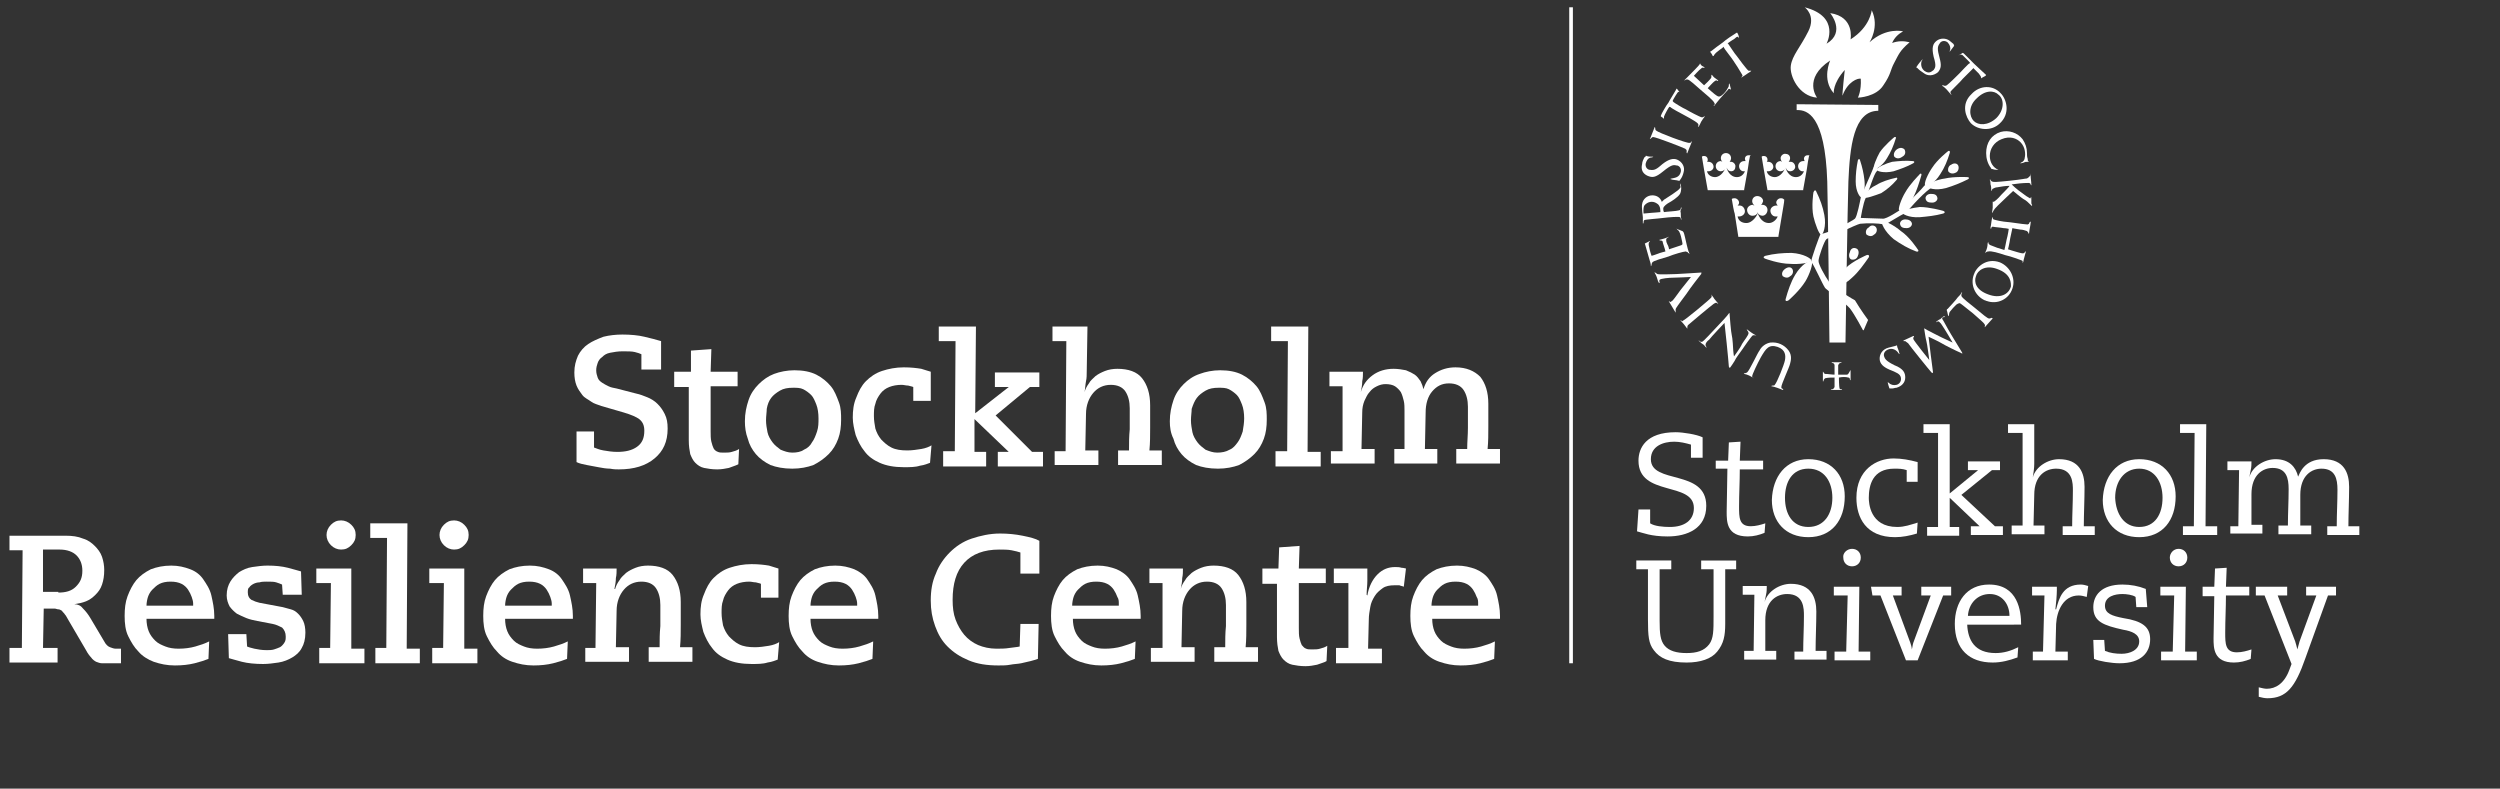 <?xml version="1.0" encoding="UTF-8" standalone="no"?>
<!-- Generator: Adobe Illustrator 25.4.1, SVG Export Plug-In . SVG Version: 6.00 Build 0)  -->

<svg
   version="1.2"
   x="0px"
   y="0px"
   viewBox="0 0 343 108.2"
   overflow="visible"
   xml:space="preserve"
   id="svg210"
   sodipodi:docname="logo.svg"
   inkscape:version="1.1.1 (3bf5ae0d25, 2021-09-20)"
   xmlns:inkscape="http://www.inkscape.org/namespaces/inkscape"
   xmlns:sodipodi="http://sodipodi.sourceforge.net/DTD/sodipodi-0.dtd"
   xmlns="http://www.w3.org/2000/svg"
   xmlns:svg="http://www.w3.org/2000/svg"><rect x="0" y="0" width="343" height="108.2" fill="#333333" stroke="none"/><defs
   id="defs214" /><sodipodi:namedview
   id="namedview212"
   pagecolor="#ffffff"
   bordercolor="#666666"
   borderopacity="1.0"
   inkscape:pageshadow="2"
   inkscape:pageopacity="0.0"
   inkscape:pagecheckerboard="0"
   showgrid="false"
   inkscape:zoom="2.255102"
   inkscape:cx="116.84616"
   inkscape:cy="-15.742082"
   inkscape:window-width="1920"
   inkscape:window-height="1003"
   inkscape:window-x="0"
   inkscape:window-y="0"
   inkscape:window-maximized="1"
   inkscape:current-layer="svg210" />
<g
   id="Logotyp"
   style="fill:#ffffff;fill-opacity:1"
   transform="translate(-10,-8)">
	<g
   id="g6"
   style="fill:#ffffff;fill-opacity:1">
		<line
   fill="#010202"
   x1="225.5"
   y1="9"
   x2="225.5"
   y2="99"
   id="line2"
   style="fill:#ffffff;fill-opacity:1" />
		<rect
   x="225.3"
   y="9"
   fill="#010202"
   width="0.5"
   height="90"
   id="rect4"
   style="fill:#ffffff;fill-opacity:1" />
	</g>
	<g
   id="Lager_2_1_"
   style="fill:#ffffff;fill-opacity:1">
		<g
   id="Eng"
   style="fill:#ffffff;fill-opacity:1">
			<path
   fill="#010202"
   d="m 239.2,86.1 h -1.5 c 0,1.9 0,3.9 0,7.1 0,1.7 0.1,2.7 0.7,3.4 0.6,0.7 1.6,1 3,1 1.4,0 2.4,-0.3 3.1,-1.2 0.6,-0.8 0.6,-1.9 0.6,-3.8 v -6.5 h -1.7 v -1.2 h 4.8 v 1.2 h -1.5 v 7.5 c 0,1.6 -0.2,2.7 -1.1,3.8 -0.8,1 -2.3,1.5 -4.2,1.5 -2.4,0 -3.7,-0.6 -4.5,-1.7 -0.7,-0.9 -0.8,-1.9 -0.8,-4.2 0,-2.3 0,-4.8 0,-6.9 h -1.6 v -1.2 h 4.8 v 1.2 z"
   id="path8"
   style="fill:#ffffff;fill-opacity:1" />
			<path
   fill="#010202"
   d="m 256.1,97.4 h 1.3 c 0,-1.6 0.1,-3.2 0.1,-4.9 0,-1 0,-3 -2.3,-3 -1.4,0 -3,0.9 -3,3.6 v 4.2 h 1.5 v 1.2 h -4.4 v -1.2 h 1.3 l 0.1,-7.7 h -1.6 v -1.2 h 3.3 c 0,0.4 0,0.8 -0.1,1.2 l -0.2,1 v 0 c 0.4,-1.5 2.1,-2.5 3.6,-2.5 2.8,0 3.5,1.9 3.5,3.8 0,1.7 -0.1,3.8 -0.1,5.4 h 1.5 v 1.2 h -4.4 v -1.1 z"
   id="path10"
   style="fill:#ffffff;fill-opacity:1" />
			<path
   fill="#010202"
   d="m 263.5,89.7 h -1.9 v -1.2 h 3.5 l -0.1,8.9 h 1.6 v 1.2 h -4.9 v -1.2 h 1.6 z m 0.6,-6.4 c 0.7,0 1.2,0.5 1.2,1.2 0,0.7 -0.5,1.2 -1.2,1.2 -0.7,0 -1.2,-0.5 -1.2,-1.2 0,0 0,0 0,0 -0.1,-0.6 0.5,-1.2 1.2,-1.2 z"
   id="path12"
   style="fill:#ffffff;fill-opacity:1" />
			<path
   fill="#010202"
   d="m 266.7,88.5 h 4.2 v 1.2 h -1.2 l 2.4,6.5 c 0.1,0.3 0.2,0.6 0.2,0.9 v 0 c 0.1,-0.3 0.1,-0.6 0.2,-0.9 l 2.4,-6.5 h -1.3 v -1.2 h 4.1 v 1.2 h -1.1 l -3.5,8.9 h -1.6 L 268,89.7 h -1.1 z"
   id="path14"
   style="fill:#ffffff;fill-opacity:1" />
			<path
   fill="#010202"
   d="m 279.9,93.7 c 0.1,2.1 1,3.9 3.9,3.9 1.1,0 2.1,-0.3 3.1,-0.8 l -0.1,1.4 c -1.1,0.4 -2.2,0.7 -3.4,0.7 -3.2,0 -5.2,-1.8 -5.2,-5.3 0,-3 1.6,-5.4 4.7,-5.4 4,0 4.4,3.7 4.4,5.5 z m 5.8,-1.2 c 0,-1.6 -1,-3 -2.7,-3 -1.7,0 -2.9,1.3 -3,3 z"
   id="path16"
   style="fill:#ffffff;fill-opacity:1" />
			<path
   fill="#010202"
   d="m 290.5,89.7 h -1.7 v -1.2 h 3.4 V 89 c 0,0.6 -0.1,1.8 -0.2,2.6 h 0.1 c 0.4,-1.5 0.9,-3.4 3.4,-3.4 0.3,0 0.7,0.1 1,0.2 l -0.2,1.5 c -0.4,-0.1 -0.7,-0.2 -1.1,-0.2 -2.1,0 -3,2.1 -3.1,3.9 l -0.1,3.8 h 1.7 v 1.2 h -4.8 v -1.2 h 1.4 z"
   id="path18"
   style="fill:#ffffff;fill-opacity:1" />
			<path
   fill="#010202"
   d="m 304.6,91.3 h -1.5 L 303,89.9 c -0.4,-0.3 -1.3,-0.4 -1.8,-0.4 -1,0 -2.4,0.3 -2.4,1.6 0,1.1 1,1.4 2.5,1.7 2.6,0.4 3.7,1.2 3.7,2.9 0,1.8 -1.2,3.3 -4.2,3.3 -1.1,0 -2.9,-0.3 -3.5,-0.6 l -0.1,-2.6 h 1.5 l 0.1,1.5 c 0.7,0.3 1.5,0.4 2.3,0.4 1.1,0 2.4,-0.5 2.4,-1.7 0,-1 -1,-1.4 -2.2,-1.6 -2.7,-0.6 -4.1,-1.1 -4.1,-3.1 0,-1.6 1.1,-3.1 4,-3.1 1.1,0 2.2,0.2 3.2,0.6 z"
   id="path20"
   style="fill:#ffffff;fill-opacity:1" />
			<path
   fill="#010202"
   d="m 308.3,89.7 h -1.9 v -1.2 h 3.5 l -0.1,8.9 h 1.6 v 1.2 h -4.9 v -1.2 h 1.6 z m 0.6,-6.4 c 0.7,0 1.2,0.5 1.2,1.2 0,0.7 -0.5,1.2 -1.2,1.2 -0.7,0 -1.2,-0.5 -1.2,-1.2 0,0 0,0 0,0 0,-0.6 0.5,-1.2 1.2,-1.2 z"
   id="path22"
   style="fill:#ffffff;fill-opacity:1" />
			<path
   fill="#010202"
   d="m 312.2,88.5 h 1.6 l 0.1,-2.5 1.6,-0.1 -0.1,2.6 h 3.2 v 1.2 h -3.2 c 0,1.7 -0.1,3.4 -0.1,5.1 0,1.5 0,2.7 1.6,2.7 0.7,0 1.4,-0.2 2,-0.4 l -0.1,1.3 c -0.7,0.3 -1.5,0.5 -2.3,0.5 -2.8,0 -2.8,-2 -2.8,-3.3 0,-1.2 0.1,-4.4 0.1,-5.8 h -1.6 z"
   id="path24"
   style="fill:#ffffff;fill-opacity:1" />
			<path
   fill="#010202"
   d="m 319.5,88.5 h 4.3 v 1.2 h -1.3 l 2.4,6.3 c 0.1,0.3 0.2,0.7 0.3,1.1 v 0 c 0.1,-0.4 0.2,-0.7 0.3,-1.1 l 2.3,-6.3 h -1.4 v -1.2 h 4.1 v 1.2 h -1.1 l -3.1,8.6 c -1.4,4 -2.6,5.5 -5.2,5.5 -0.4,0 -0.8,-0.1 -1.2,-0.2 v -1.3 c 0.4,0.1 0.8,0.2 1.1,0.2 1.2,0 2.4,-0.7 3.1,-2.6 l 0.3,-0.8 -3.7,-9.4 h -1.2 z"
   id="path26"
   style="fill:#ffffff;fill-opacity:1" />
			<path
   fill="#010202"
   d="m 234.8,77.9 h 1.6 v 1.9 c 0.6,0.4 1.8,0.5 2.7,0.5 2,0 3.3,-0.9 3.3,-2.6 0,-3.7 -7.6,-1.5 -7.6,-6.5 0,-1.7 1,-3.9 5.1,-3.9 1,0 2.9,0.3 3.7,0.7 v 2.8 H 242 V 69 c -0.7,-0.2 -1.5,-0.4 -2.3,-0.4 -1.5,0 -3.2,0.6 -3.2,2.4 0,3.5 7.6,1.3 7.6,6.4 0,3.1 -2.6,4.2 -5.3,4.2 -2.3,0 -3.4,-0.5 -4.2,-0.7 z"
   id="path28"
   style="fill:#ffffff;fill-opacity:1" />
			<path
   fill="#010202"
   d="m 245.5,71.2 h 1.6 l 0.1,-2.5 1.6,-0.1 -0.1,2.6 h 3.2 v 1.2 h -3.2 c 0,1.7 -0.1,3.4 -0.1,5.1 0,1.5 0,2.7 1.6,2.7 0.7,0 1.4,-0.2 2,-0.4 l -0.1,1.3 c -0.7,0.3 -1.5,0.5 -2.3,0.5 -2.9,0 -2.9,-2 -2.9,-3.4 0,-1.2 0.1,-4.4 0.1,-5.9 h -1.6 v -1.1 z"
   id="path30"
   style="fill:#ffffff;fill-opacity:1" />
			<path
   fill="#010202"
   d="m 258.1,71 c 3.1,0 5,2.1 5,5.1 0,3.3 -1.8,5.6 -5,5.6 -3.1,0 -5,-2.1 -5,-5.1 0.1,-3.2 1.9,-5.6 5,-5.6 z m 0,9.3 c 2.2,0 3.3,-1.8 3.3,-4 0,-2.2 -1.1,-4 -3.3,-4 -2.2,0 -3.2,1.8 -3.2,4 0,2.2 1,4 3.2,4 z"
   id="path32"
   style="fill:#ffffff;fill-opacity:1" />
			<path
   fill="#010202"
   d="m 273,81.2 c -1,0.3 -2,0.5 -3,0.5 -4,0 -5.3,-2.7 -5.3,-5.4 0,-3.9 2.8,-5.4 5.1,-5.4 1.1,0 2.2,0.2 3.3,0.5 v 2.7 h -1.5 v -1.6 c -0.6,-0.2 -1.1,-0.2 -1.7,-0.2 -3,0 -3.5,2.3 -3.5,4 0,0.6 0.1,4 3.9,4 1,0 1.8,-0.3 2.8,-0.6 z"
   id="path34"
   style="fill:#ffffff;fill-opacity:1" />
			<path
   fill="#010202"
   d="m 275.9,67.4 h -2 v -1.2 h 3.6 v 9.5 l 3.9,-3.2 v 0 H 280 v -1.2 h 4.4 v 1.2 h -1.1 l -4.2,3.4 4.6,4.3 h 1.1 v 1.2 h -4.4 v -1.2 h 1.2 v 0 l -4.1,-3.9 v 4 h 1.3 v 1.2 h -4.4 v -1.2 h 1.5 z"
   id="path36"
   style="fill:#ffffff;fill-opacity:1" />
			<path
   fill="#010202"
   d="m 287.5,67.4 h -2 v -1.2 h 3.6 v 5.4 c 0,0.6 -0.1,1.3 -0.2,1.9 v 0 c 0.4,-1.5 2.1,-2.5 3.6,-2.5 2.8,0 3.5,1.9 3.5,3.8 0,1.7 -0.1,3.8 -0.1,5.4 h 1.5 v 1.2 H 293 v -1.2 h 1.3 c 0,-1.6 0.1,-3.2 0.1,-4.9 0,-1 0,-3 -2.3,-3 -1.4,0 -3,0.9 -3,3.6 l -0.1,4.2 h 1.5 v 1.2 H 286 v -1.2 h 1.5 z"
   id="path38"
   style="fill:#ffffff;fill-opacity:1" />
			<path
   fill="#010202"
   d="m 303.5,71 c 3.1,0 5,2.1 5,5.1 0,3.3 -1.8,5.6 -5,5.6 -3.1,0 -5,-2.1 -5,-5.1 0.1,-3.2 1.9,-5.6 5,-5.6 z m 0,9.3 c 2.2,0 3.2,-1.8 3.2,-4 0,-2.2 -1.1,-4 -3.2,-4 -2.1,0 -3.3,1.8 -3.3,4 0.1,2.2 1.2,4 3.3,4 z"
   id="path40"
   style="fill:#ffffff;fill-opacity:1" />
			<path
   fill="#010202"
   d="m 311.1,67.4 h -2 v -1.2 h 3.6 l -0.1,14 h 1.6 v 1.2 h -4.7 v -1.2 h 1.5 z"
   id="path42"
   style="fill:#ffffff;fill-opacity:1" />
			<path
   fill="#010202"
   d="m 315.8,80.2 h 1.3 l 0.1,-7.7 h -1.6 v -1.2 h 3.3 c 0,0.4 0,0.8 -0.1,1.2 l -0.2,1 v 0 c 0.4,-1.5 2.1,-2.5 3.6,-2.5 1.9,0 2.8,1.1 3.1,2.4 v 0 c 0.2,-0.4 0.8,-2.4 3.5,-2.4 2.8,0 3.5,1.9 3.5,3.8 0,1.7 -0.1,3.8 -0.1,5.4 h 1.5 v 1.2 h -4.4 v -1.2 h 1.3 c 0,-1.7 0.1,-3.3 0.1,-5 0,-1.5 -0.3,-2.9 -2.2,-2.9 -1.3,0 -2.9,0.9 -2.9,3.6 v 4.2 h 1.5 v 1.2 h -4.5 v -1.2 h 1.3 c 0,-1.7 0.1,-3.3 0.1,-5 0,-1.5 -0.3,-2.9 -2.2,-2.9 -1.3,0 -2.9,0.9 -2.9,3.6 V 80 h 1.5 v 1.2 H 316 v -1 z"
   id="path44"
   style="fill:#ffffff;fill-opacity:1" />
			<path
   fill="#010202"
   d="m 278.1,14.2 c 0,0.1 0,0.1 0,0.1 -0.2,0.3 -0.4,0.5 -0.6,0.8 0,0.1 0,0 0,-0.1 0.2,-0.4 0,-0.9 -0.3,-1.2 -0.4,-0.3 -0.9,-0.2 -1.1,0.2 0,0 0,0 0,0 -0.3,0.4 -0.3,0.8 0,1.9 0.3,1.1 0.2,1.5 -0.2,2 -0.6,0.5 -1.4,0.6 -2,0.1 -0.8,-0.5 -0.8,-0.7 -0.9,-0.7 -0.1,0 -0.1,-0.1 0,-0.2 0.1,-0.2 0.6,-0.8 0.7,-0.9 0.1,-0.1 0.1,0 0,0.1 -0.1,0.1 -0.3,0.9 0.3,1.4 0.7,0.5 1,0.1 1.3,-0.1 0.2,-0.3 0.4,-0.5 0,-1.8 -0.3,-1.3 -0.1,-1.8 0.4,-2.2 0.5,-0.4 1.3,-0.4 1.8,0 0.2,0.2 0.4,0.3 0.6,0.5 -0.1,0 -0.1,0.1 0,0.1 0,0 0,-0.1 0,0 z"
   id="path46"
   style="fill:#ffffff;fill-opacity:1" />
			<path
   fill="#010202"
   d="m 235.8,29.4 c 0,-0.1 0.1,0 0.1,0 0.3,0.1 0.6,0.1 0.9,0.1 0.1,0 -0.1,0.1 -0.2,0.1 -0.2,0 -0.6,0.1 -0.8,0.8 -0.1,0.4 0.1,0.8 0.5,0.9 0,0 0,0 0.1,0 0.6,0.1 0.9,-0.1 1.7,-0.8 0.9,-0.7 1.5,-0.8 2,-0.6 0.7,0.3 1.1,1 0.9,1.7 -0.1,0.4 -0.2,0.7 -0.5,1.1 0,0.1 -0.1,0.1 -0.2,0.1 -0.2,-0.1 -0.9,-0.1 -1,-0.2 -0.2,0 -0.1,-0.1 0,-0.1 0.4,-0.1 1.1,-0.1 1.3,-0.9 0.1,-0.4 -0.1,-0.8 -0.5,-0.9 0,0 0,0 -0.1,0 -0.4,-0.1 -0.7,-0.1 -1.8,0.8 -1.1,0.9 -1.5,0.9 -2.2,0.6 -0.6,-0.3 -0.9,-0.8 -0.7,-1.6 0,-0.3 0.2,-0.7 0.3,-0.9 0.2,-0.1 0.2,-0.2 0.2,-0.2 z"
   id="path48"
   style="fill:#ffffff;fill-opacity:1" />
			<path
   fill="#010202"
   d="m 269.3,61.3 c -0.1,0 -0.1,-0.1 -0.1,-0.1 0,0 -0.2,-0.6 -0.2,-0.7 0,-0.1 0,-0.1 0.1,0 0.3,0.3 0.7,0.4 1.1,0.3 0.4,-0.1 0.7,-0.5 0.6,-1 -0.1,-0.5 -0.6,-0.7 -1.6,-1.1 -0.9,-0.4 -1.2,-0.8 -1.3,-1.3 -0.1,-0.8 0.4,-1.5 1.2,-1.7 0.7,-0.2 0.9,-0.2 1.1,-0.3 0.1,-0.1 0.1,0.2 0.1,0.2 0.1,0.2 0.3,0.8 0.3,0.9 0.1,0.1 0,0.1 -0.1,0 -0.1,-0.2 -0.6,-0.8 -1.3,-0.6 -0.7,0.2 -0.8,0.7 -0.7,1 0.1,0.3 0.2,0.6 1.4,1.2 1.3,0.5 1.5,1.1 1.5,1.7 0,0.7 -0.5,1.2 -1.2,1.4 -0.2,0 -0.4,0.1 -0.6,0.1 -0.1,0 -0.1,0 -0.2,0 -0.1,0 -0.1,0 -0.1,0 z"
   id="path50"
   style="fill:#ffffff;fill-opacity:1" />
			<path
   fill="#010202"
   d="m 278.7,15.6 c 0.2,-0.1 0.4,-0.2 0.5,-0.3 0.1,-0.1 0.2,0 0.3,0.1 l 1.4,1.4 c 0.3,0.3 1.3,1.2 1.4,1.3 0.1,0.1 0.3,0.2 0.1,0.3 -0.1,0.1 -0.4,0.2 -0.5,0.3 -0.1,0.1 -0.1,0 -0.1,-0.1 0,-0.1 -0.1,-0.2 -0.3,-0.5 l -0.7,-0.7 c -0.1,-0.1 -0.1,-0.1 -0.1,0 -0.1,0.1 -1.2,1.2 -1.4,1.4 -0.2,0.3 -1.6,1.6 -1.7,1.8 0,0.1 0,0.2 0.1,0.3 0,0.1 0.1,0.2 0,0.1 -0.1,-0.1 -0.5,-0.6 -0.6,-0.7 -0.1,-0.1 -0.5,-0.5 -0.6,-0.5 -0.1,-0.1 0,-0.1 0.1,-0.1 0.2,0.1 0.3,0.1 0.5,0 0.3,-0.2 1.5,-1.4 1.7,-1.6 0.2,-0.2 1.3,-1.4 1.4,-1.4 0.1,0 0.1,-0.1 0,-0.2 -0.3,-0.3 -0.6,-0.6 -0.9,-0.9 -0.1,-0.1 -0.2,-0.1 -0.3,-0.1 -0.3,0.1 -0.4,0.1 -0.3,0.1 z"
   id="path52"
   style="fill:#ffffff;fill-opacity:1" />
			<path
   fill="#010202"
   d="m 238.4,24.4 c -0.1,-0.1 -0.3,-0.3 -0.5,-0.4 -0.1,-0.1 0,-0.1 0,-0.2 0,-0.1 0.8,-1.5 1,-1.7 0.2,-0.4 0.9,-1.5 1,-1.7 0.1,-0.2 0.1,-0.3 0.2,-0.2 0.1,0.1 0.2,0.3 0.3,0.4 0.1,0.1 0,0 -0.1,0 -0.1,0 -0.2,0.2 -0.4,0.5 -0.2,0.3 -0.4,0.7 -0.4,0.7 0,0.1 0,0.1 0.1,0.2 0.1,0.1 1.4,0.9 1.7,1 0.3,0.2 2,1.1 2.2,1.1 0.2,0 0.2,-0.1 0.3,-0.1 0,0 0.2,-0.1 0.1,0 -0.2,0.2 -0.3,0.4 -0.5,0.7 -0.1,0.2 -0.3,0.7 -0.4,0.7 -0.1,0 0,-0.1 0,-0.1 0,-0.1 0.1,-0.2 -0.1,-0.4 -0.3,-0.3 -1.8,-1.1 -2,-1.2 -0.2,-0.1 -1.7,-0.9 -1.7,-1 -0.1,0 -0.1,-0.1 -0.2,0 -0.1,0.1 -0.6,1 -0.7,1.3 0,0.1 0,0.2 0,0.3 0.1,0.1 0.1,0.1 0.1,0.1 z"
   id="path54"
   style="fill:#ffffff;fill-opacity:1" />
			<path
   fill="#010202"
   d="m 245,15.7 c -0.1,-0.2 -0.2,-0.4 -0.3,-0.5 -0.1,-0.1 -0.1,-0.1 0.1,-0.2 0.1,-0.1 1.3,-1 1.6,-1.2 0.3,-0.3 1.5,-1.1 1.7,-1.2 0.1,-0.1 0.3,-0.2 0.3,0 0.1,0.1 0.2,0.5 0.2,0.6 0,0.1 0,0 -0.1,-0.1 -0.1,-0.1 -0.2,-0.1 -0.5,0.2 -0.3,0.2 -0.8,0.5 -0.9,0.6 -0.1,0.1 -0.1,0.1 0,0.1 0.1,0.1 0.9,1.4 1.2,1.7 0.2,0.3 1.4,1.9 1.6,2 0.1,0 0.2,0 0.3,0 0.1,0 0.1,0 0,0.1 -0.1,0.1 -0.5,0.3 -0.6,0.4 -0.1,0.1 -0.5,0.3 -0.6,0.4 -0.1,0.1 -0.1,0 0,-0.1 0.1,-0.1 0.1,-0.1 0,-0.3 -0.4,-0.7 -0.8,-1.3 -1.2,-1.9 -0.1,-0.2 -1.3,-1.7 -1.3,-1.8 0,-0.1 -0.1,-0.1 -0.1,0 -0.1,0.1 -1,0.7 -1.1,0.9 -0.1,0.1 -0.1,0.1 -0.2,0.3 -0.1,-0.1 -0.1,0.1 -0.1,0 z"
   id="path56"
   style="fill:#ffffff;fill-opacity:1" />
			<path
   fill="#010202"
   d="m 284.5,20.8 c 0.8,0.8 1.4,2.8 -0.2,4.2 -1.1,1 -2.9,0.9 -3.9,-0.1 -0.7,-0.8 -1.4,-2.6 0.1,-4 1.1,-1.2 2.9,-1.3 4,-0.1 0,-0.1 0,0 0,0 z m -3.3,0.7 c -1.2,1.1 -1,2.5 -0.4,3.1 0.6,0.6 1.9,0.7 3.1,-0.4 1.1,-1.1 1.1,-2.6 0.3,-3.2 -0.6,-0.6 -1.8,-0.7 -3,0.5 z"
   id="path58"
   style="fill:#ffffff;fill-opacity:1" />
			<path
   fill="#010202"
   d="m 286.1,47.6 c -0.5,1.5 -2.1,2.2 -3.5,1.7 -0.1,0 -0.2,-0.1 -0.3,-0.1 -1.3,-0.6 -2,-2.1 -1.5,-3.5 0.3,-1 1.7,-2.4 3.6,-1.7 1.4,0.6 2.2,2.2 1.7,3.6 z M 284,44.9 c -1.6,-0.6 -2.7,0.2 -2.9,1 -0.3,0.8 0,1.9 1.7,2.5 1.6,0.6 2.8,0 3.1,-1.1 0,-0.4 0.1,-1.7 -1.9,-2.4 z"
   id="path60"
   style="fill:#ffffff;fill-opacity:1" />
			<path
   fill="#010202"
   d="m 284.1,31.3 c -0.2,0 -0.5,0 -0.7,-0.1 -0.2,0 -0.2,0 -0.2,-0.1 -0.5,-0.6 -0.7,-1.4 -0.7,-2.1 0,-1.4 0.7,-2.5 2,-2.9 1.1,-0.3 2.3,0.1 3,1 0.4,0.6 0.6,1.2 0.6,1.9 0,0.3 0,0.5 0.1,0.8 0,0.2 0,0.3 0.1,0.3 0.1,0.1 0,0.1 -0.1,0.1 -0.2,0 -0.4,0 -0.5,0.1 -0.1,0 -0.3,0.1 -0.4,0.1 -0.2,0 -0.2,0 0,-0.1 0.3,-0.1 0.5,-0.4 0.5,-0.7 0.1,-0.4 0.1,-1.4 -0.6,-2.1 -0.5,-0.5 -1.4,-0.9 -2.6,-0.4 -1,0.4 -1.6,1.3 -1.6,2.3 0,0.8 0.4,1.6 1.2,1.9 0,0 0.1,0 -0.1,0 z"
   id="path62"
   style="fill:#ffffff;fill-opacity:1" />
			<path
   fill="#010202"
   d="m 288.6,32 c 0,0.5 0.1,0.9 0.1,1.3 0.1,0.2 -0.1,0.1 -0.1,0 0,-0.1 -0.1,-0.2 -0.3,-0.2 -0.8,0 -1.6,0.1 -2.3,0.2 0.6,0.6 1.3,1.1 2,1.6 0.2,0.1 0.3,0.2 0.5,0.3 0.1,0 0,0 0.1,0 0,-0.1 0.1,-0.4 0.1,0.1 v 0.5 c 0,0.1 0,0.2 0.1,0.3 0,0.2 0,0.2 -0.2,0 -0.3,-0.3 -0.6,-0.6 -1,-0.8 -0.2,-0.1 -1.4,-1.1 -1.4,-1.1 0,0 -1.7,1.6 -2.1,2 -0.3,0.3 -0.5,0.5 -0.7,0.9 -0.1,0.1 -0.1,0.2 -0.1,0.1 0,-0.1 0.1,-0.5 0.1,-0.7 0,-0.2 0,-0.7 0,-0.8 0,-0.1 0.1,0 0.1,0 0.1,0 0.6,-0.4 1.1,-1 0.4,-0.4 1.1,-1.1 1.1,-1.2 -0.6,0 -1.1,0.1 -1.7,0.2 -0.2,0 -0.4,0.1 -0.6,0.2 -0.1,0.1 -0.1,0.1 -0.1,0.2 0,0.1 -0.1,0.1 -0.1,0 0,-0.1 0,-0.6 -0.1,-0.8 0,-0.2 0,-0.4 -0.1,-0.6 0,-0.1 0.1,-0.1 0.1,0 0,0.1 0.1,0.1 0.2,0.2 0.2,0.1 0.5,0.1 2.4,-0.1 1.9,-0.2 2.1,-0.3 2.3,-0.3 0.2,0 0.5,-0.3 0.6,-0.5 -0.1,-0.1 0,-0.3 0,0 z"
   id="path64"
   style="fill:#ffffff;fill-opacity:1" />
			<path
   fill="#010202"
   d="m 288.6,38.6 c 0,0.2 -0.2,1.1 -0.2,1.3 0,0.2 -0.1,0.2 -0.1,0.1 0,-0.1 -0.1,-0.2 -0.2,-0.3 -0.3,-0.1 -0.6,-0.2 -0.9,-0.2 -0.7,-0.1 -1.1,-0.2 -1.1,-0.2 0,0 -0.2,0.9 -0.3,1.4 -0.1,0.7 -0.3,1.5 -0.3,1.5 0,0 0.9,0.3 1.3,0.4 0.4,0.1 0.9,0.3 1,0 0.1,-0.2 0.2,-0.1 0.1,0.1 0,0.1 -0.3,1 -0.3,1.2 -0.1,0.3 -0.1,0.1 -0.1,0.1 0,-0.1 0.1,-0.2 -0.2,-0.3 -0.3,-0.1 -1.3,-0.5 -2.2,-0.7 -0.9,-0.3 -1.9,-0.6 -2.3,-0.5 -0.2,0 -0.3,0.1 -0.3,0.1 0,0.1 -0.2,0.1 -0.1,0 0.2,-0.4 0.3,-0.8 0.3,-1.2 0.1,-0.4 0.1,-0.1 0.1,-0.1 0,0.1 0.1,0.2 0.2,0.3 0.7,0.3 1.3,0.5 2,0.7 0,0 0.2,-0.8 0.3,-1.4 0.2,-0.7 0.3,-1.5 0.3,-1.5 0,0 -0.4,-0.1 -0.7,-0.1 -0.5,-0.1 -1,-0.1 -1.5,-0.2 -0.1,0 -0.2,0.1 -0.2,0.2 0,0.1 -0.1,0.2 -0.1,-0.1 0.1,-0.4 0.1,-0.8 0.2,-1.2 0,-0.3 0.1,-0.2 0.1,-0.1 0,0.1 0.1,0.2 0.1,0.2 0.3,0.1 1,0.3 2.3,0.4 1.3,0.2 2.3,0.3 2.4,0.3 0.2,-0.1 0.2,-0.1 0.2,-0.2 0.1,-0.2 0.3,-0.3 0.2,0 z"
   id="path66"
   style="fill:#ffffff;fill-opacity:1" />
			<path
   fill="#010202"
   d="m 283.3,51.8 c -0.3,0.3 -0.6,0.7 -0.9,1 -0.1,0.2 -0.1,0 -0.1,0 0.1,-0.1 0,-0.2 0,-0.3 -0.1,-0.2 -0.7,-0.7 -1.6,-1.5 -0.9,-0.7 -1.6,-1.3 -1.8,-1.4 -0.1,0 -0.2,0 -0.5,0.2 -0.3,0.3 -0.6,0.6 -0.9,1 -0.1,0.2 -0.1,0.4 -0.1,0.5 0,0.1 0,0.1 -0.1,0 -0.1,-0.2 -0.1,-0.5 -0.2,-0.7 0,-0.1 0,-0.2 0.1,-0.2 0.1,-0.1 1.3,-1.4 1.4,-1.6 0.2,-0.2 0.4,-0.4 0.5,-0.6 0.1,-0.2 0.1,-0.1 0.1,0 -0.1,0.1 -0.1,0.2 -0.1,0.4 0.1,0.3 1.2,1.1 1.8,1.6 1.2,1 1.8,1.5 2,1.5 0.1,0 0.2,0 0.3,-0.1 0.2,0.1 0.3,0.1 0.1,0.2 z"
   id="path68"
   style="fill:#ffffff;fill-opacity:1" />
			<path
   fill="#010202"
   d="m 276.5,51.8 c 0.1,0.1 0.6,1.1 1.2,2.1 l 1.4,2.3 c 0.2,0.3 0.2,0.4 -0.1,0.2 -0.5,-0.2 -2.3,-1.1 -2.6,-1.3 -0.3,-0.2 -1.8,-0.9 -1.8,-0.9 0,0 0.3,2.4 0.3,2.5 0,0.1 0.3,2.2 0.3,2.3 0,0.1 0,0.3 -0.2,0.1 -0.2,-0.2 -3.1,-3.8 -3.2,-4 -0.1,-0.1 -0.3,-0.2 -0.4,-0.3 h -0.2 c -0.1,0 -0.1,0 0,-0.1 l 1.3,-0.6 c 0.1,0 0.1,0 0.1,0.1 -0.1,0.1 -0.1,0.1 -0.1,0.3 0.1,0.3 2.2,2.9 2.2,2.9 0,0 -0.3,-2.3 -0.4,-2.6 -0.1,-0.3 -0.3,-1.7 -0.3,-1.7 0,0 0,-0.1 0.1,0 0.1,0.1 2.1,1.1 2.3,1.2 0.2,0.1 1.5,0.7 1.5,0.7 0,0 -1.1,-1.9 -1.6,-2.6 -0.1,-0.1 -0.2,-0.2 -0.3,-0.3 -0.2,0 -0.2,0 -0.3,0.1 -0.1,0 -0.1,0 0,-0.1 0.1,-0.1 0.4,-0.3 0.5,-0.3 0.1,-0.1 0.4,-0.4 0.5,-0.4 0.1,-0.1 0.1,0 0.1,0.1 -0.3,0 -0.4,0.1 -0.3,0.3 0,0 0,0 0,0 z"
   id="path70"
   style="fill:#ffffff;fill-opacity:1" />
			<path
   fill="#010202"
   d="m 263.9,58.8 c 0,0.1 0,1.2 0,1.3 0,0.1 -0.1,0.1 -0.1,-0.1 0,-0.1 -0.1,-0.2 -0.2,-0.2 -0.4,-0.1 -0.8,-0.1 -1.3,0 0,0 0,1.3 0.1,1.5 0,0.1 0.1,0.1 0.2,0.1 0.1,0 0.2,0.1 0.1,0.1 -0.5,0 -0.9,0 -1.4,0 -0.2,0 -0.1,-0.1 0.1,-0.1 0.1,0 0.2,-0.1 0.3,-0.3 0,-0.4 0,-0.9 0,-1.3 -0.4,0 -0.9,0 -1.3,0.1 -0.1,0.1 -0.2,0.2 -0.2,0.3 0,0.1 -0.1,0.2 -0.1,0.1 0,-0.4 0,-0.8 0,-1.2 0,-0.2 0,-0.1 0.1,0 0.1,0.1 0.1,0.2 0.2,0.2 0.4,0 0.9,0.1 1.3,0.1 0,0 0,-1.1 0,-1.3 0,-0.1 -0.1,-0.3 -0.3,-0.3 -0.1,0 -0.1,-0.1 -0.1,-0.1 0.4,0 0.9,0 1.3,0 0.1,0 0.1,0.1 -0.1,0.1 -0.1,0 -0.2,0.1 -0.3,0.3 0,0.4 0,0.8 0,1.3 0,0 1,0 1.2,0 0.1,0 0.2,-0.1 0.3,-0.3 0.2,-0.3 0.2,-0.4 0.2,-0.3 z"
   id="path72"
   style="fill:#ffffff;fill-opacity:1" />
			<path
   fill="#010202"
   d="m 254.6,61.5 c -0.5,-0.2 -1,-0.4 -1.5,-0.5 -0.2,0 0,-0.1 0.1,-0.1 0.1,0 0.3,0 0.3,-0.1 0.3,-0.3 1.3,-2.8 1.4,-3.4 0.1,-0.6 0.1,-1.4 -1,-1.8 -1.2,-0.4 -1.6,0.2 -2.3,1.4 -0.5,0.9 -1.2,2.4 -1.2,2.6 0,0.2 0,0.2 0.1,0.2 0.1,0.1 0.2,0.2 0.1,0.1 -0.4,-0.3 -0.8,-0.5 -1.3,-0.6 -0.1,0 0,-0.1 0.1,-0.1 0.1,0 0.1,0 0.3,-0.1 0.3,-0.2 1.5,-2.8 1.7,-3 0.3,-0.6 0.9,-1 1.5,-1.1 1,-0.1 1.9,0.3 2.5,1.1 0.5,0.7 0.3,1.4 0.2,1.8 -0.1,0.5 -1.2,2.8 -1.2,3.2 0,0.1 0,0.2 0.1,0.2 0.2,0.1 0.2,0.2 0.1,0.2 z"
   id="path74"
   style="fill:#ffffff;fill-opacity:1" />
			<path
   fill="#010202"
   d="m 247.2,58.3 c 0,0 -0.2,-2.4 -0.3,-3.2 -0.1,-0.9 -0.3,-2.8 -0.3,-2.8 0,0 -1.9,2 -2.1,2.3 -0.3,0.2 -0.5,0.5 -0.5,0.7 0,0.2 0.1,0.2 0.1,0.3 0,0.1 0.1,0.2 0,0.1 -0.2,-0.2 -0.3,-0.4 -0.5,-0.5 -0.2,-0.1 -0.3,-0.3 -0.5,-0.4 -0.1,-0.1 0,-0.1 0.1,0 0.1,0.1 0.1,0.1 0.3,0.1 0.2,0 1.5,-1.5 2,-2 0.5,-0.5 1.6,-1.7 1.7,-1.9 0.1,-0.1 0.1,-0.1 0.1,0.1 0,0.1 0.2,2.6 0.3,2.9 0.1,0.3 0.2,1.9 0.2,2.1 0,0.2 0.1,0.8 0.1,0.8 0,0 0.9,-1.2 1.1,-1.7 0.3,-0.5 0.9,-1.2 0.9,-1.5 0,-0.1 -0.1,-0.3 -0.2,-0.4 0,0 -0.1,-0.1 0,-0.1 0.4,0.3 0.8,0.6 1.2,0.8 0.2,0.1 -0.1,0 -0.1,0 -0.1,0 -0.2,0 -0.3,0 -0.2,0.1 -1.3,1.7 -1.5,2 -0.2,0.3 -0.9,1.2 -1,1.5 -0.2,0.3 -0.5,0.8 -0.6,0.9 -0.1,0.1 -0.1,0.1 -0.2,-0.1 z"
   id="path76"
   style="fill:#ffffff;fill-opacity:1" />
			<path
   fill="#010202"
   d="m 244.8,48.4 c 0.1,0.2 0.3,0.4 0.4,0.6 0.2,0.2 0.3,0.4 0.5,0.6 0.1,0.1 0,0.1 -0.1,0 -0.1,-0.1 -0.2,-0.1 -0.5,0.1 -0.3,0.2 -3.4,2.8 -3.5,2.9 -0.1,0.1 -0.1,0.3 -0.1,0.4 0,0.1 0,0.2 0,0.1 -0.3,-0.4 -0.6,-0.8 -0.9,-1.1 -0.1,-0.1 0,-0.1 0.1,0 0.1,0.1 0.1,0.1 0.2,0 0.3,-0.1 3.8,-3 3.9,-3.2 0.1,-0.2 0,-0.3 0,-0.4 0,0 -0.1,-0.2 0,0 z"
   id="path78"
   style="fill:#ffffff;fill-opacity:1" />
			<path
   fill="#010202"
   d="m 242.1,27.5 c -0.2,0.5 -0.4,1 -0.6,1.5 0,0.1 -0.1,0 -0.1,-0.1 0,-0.2 0.1,-0.3 -0.2,-0.5 -0.4,-0.2 -4,-1.6 -4.4,-1.6 -0.1,0 -0.2,0.1 -0.3,0.2 -0.1,0.1 -0.2,0.1 -0.1,0 0.2,-0.5 0.4,-1 0.6,-1.5 0,-0.2 0.1,0 0.1,0.1 0,0.1 0,0.2 0.1,0.3 0.3,0.3 4.3,1.8 4.6,1.7 0.2,0 0.2,-0.1 0.3,-0.2 0,0 0.1,-0.1 0,0.1 z"
   id="path80"
   style="fill:#ffffff;fill-opacity:1" />
			<path
   fill="#010202"
   d="M 240.8,47.5 242,46 c 0,0 -2,0.1 -2.5,0.1 -0.4,0 -1.7,0.1 -1.8,0.3 -0.1,0.1 0,0.3 0,0.3 0,0.1 0,0.2 -0.1,0.1 -0.1,-0.1 -0.2,-0.5 -0.3,-0.8 -0.1,-0.3 -0.3,-0.6 -0.3,-0.6 0,0 0.1,-0.1 0.1,0 0.1,0.1 0.2,0.1 0.3,0.2 0.3,0.1 2.2,0 2.6,0 0.4,0 3.1,-0.2 3.3,-0.2 0.1,0 0.2,-0.1 0.1,0.2 -0.1,0.1 -1.7,2.2 -1.8,2.4 -0.1,0.2 -1.6,2.1 -1.7,2.4 0,0.1 0,0.2 0,0.3 0,0.1 0,0.3 0,0.2 -0.3,-0.5 -0.6,-1 -0.9,-1.5 -0.1,-0.1 0,-0.1 0.1,0 0.1,0.1 0.1,0 0.3,-0.1 0.2,-0.1 1.2,-1.6 1.4,-1.8 z"
   id="path82"
   style="fill:#ffffff;fill-opacity:1" />
			<path
   fill="#010202"
   d="m 241,39.9 c 0.1,0.2 0.3,1.2 0.4,1.6 0.1,0.4 0.2,0.9 0.4,1.3 0,0.1 -0.1,-0.1 -0.2,-0.1 0,-0.1 0,-0.1 -0.1,-0.1 -0.1,0 -0.1,-0.1 -0.2,-0.1 -0.3,0 -1.7,0.4 -2.4,0.7 -0.7,0.2 -2.1,0.6 -2.2,0.8 -0.1,0.2 -0.1,0.2 -0.1,0.3 0,0.1 -0.1,0.3 -0.1,0.2 0,-0.3 -0.1,-0.6 -0.2,-0.9 -0.1,-0.4 -0.6,-2.1 -0.6,-2.1 0,-0.1 -0.1,-0.1 0,-0.1 0.2,-0.1 0.4,-0.2 0.6,-0.3 0.1,-0.1 0.1,0 0,0.1 -0.1,0.1 -0.1,0.1 -0.1,0.4 0.1,0.5 0.2,1 0.4,1.5 0,0 0.7,-0.2 0.9,-0.3 0.2,-0.1 1,-0.3 1,-0.3 -0.1,-0.5 -0.3,-0.9 -0.4,-1.4 C 238,41 237.9,41 237.8,41 c -0.1,0 -0.2,-0.1 -0.1,-0.1 0.4,-0.1 0.8,-0.2 1.2,-0.4 0.1,-0.1 0,0.1 -0.1,0.1 -0.1,0.1 -0.2,0.1 -0.2,0.3 0,0.3 0.1,0.5 0.2,0.7 0.1,0.1 0.2,0.6 0.2,0.6 0,0 1.2,-0.4 1.5,-0.5 0.3,-0.1 0.4,-0.1 0.3,-0.5 -0.1,-0.5 -0.2,-1 -0.4,-1.4 -0.1,-0.2 -0.3,-0.3 -0.3,-0.3 0,-0.1 -0.2,-0.2 -0.1,-0.1 0.3,0.1 0.6,0.2 0.8,0.3 0.1,0 0.1,0.1 0.2,0.2 z"
   id="path84"
   style="fill:#ffffff;fill-opacity:1" />
			<path
   fill="#010202"
   d="m 247.1,20.3 c -0.1,0.1 -1.2,1.3 -1.5,1.7 -0.1,0.1 -0.3,0.4 -0.4,0.5 -0.1,0.1 -0.1,-0.1 0,-0.1 0.1,-0.1 0.1,-0.1 0,-0.3 -0.1,-0.3 -1.3,-1.3 -1.9,-1.8 -0.6,-0.5 -1.5,-1.4 -1.8,-1.4 -0.1,0 -0.2,0 -0.3,0.1 -0.1,0 -0.2,0.1 -0.1,0 0.1,-0.1 0.3,-0.3 0.6,-0.6 0.3,-0.3 1.5,-1.5 1.5,-1.6 0,-0.1 0.1,-0.1 0.1,0 0.1,0.2 0.3,0.3 0.5,0.4 0.2,0.1 0,0.1 -0.1,0.1 -0.1,0 -0.1,-0.1 -0.3,0.1 -0.3,0.2 -1,1 -1,1 l 1.4,1.3 c 0,0 1,-0.9 1,-1.1 0,-0.2 0,-0.2 0,-0.2 0,-0.1 0,-0.2 0.1,-0.1 0.2,0.3 0.5,0.5 0.8,0.7 0.1,0.1 0,0.1 -0.1,0.1 -0.1,-0.1 -0.1,-0.1 -0.3,0 -0.2,0.1 -1,1 -1,1 0,0 1,0.9 1.2,1 0.3,0.2 0.4,0.2 0.7,0 0.4,-0.3 0.7,-0.7 0.9,-1.1 0.1,-0.1 0.1,-0.3 0.1,-0.4 0,-0.1 0.1,-0.2 0.1,-0.1 0,0.1 0.2,0.7 0.2,0.8 -0.3,-0.2 -0.4,-0.1 -0.4,0 z"
   id="path86"
   style="fill:#ffffff;fill-opacity:1" />
			<path
   fill="#010202"
   d="m 240.6,37.2 c 0,0.3 0,0.6 0.1,0.9 0,0.1 -0.1,0 -0.1,-0.1 0,-0.1 0,-0.1 -0.1,-0.2 -0.2,-0.1 -1.5,0 -2.3,0.1 -0.7,0.1 -2.4,0.2 -2.6,0.3 -0.1,0.1 -0.1,0.2 -0.1,0.3 0,0.1 -0.1,0.3 -0.1,0.1 0,-0.1 0,-0.6 0,-0.8 0,-0.2 -0.2,-1.4 -0.1,-1.8 0.1,-0.7 0.7,-1.2 1.4,-1.2 0.6,0 1.1,0.3 1.3,0.9 0.1,-0.1 0.2,-0.2 0.3,-0.3 0.3,-0.2 2.1,-1.3 2.2,-1.6 0.1,-0.1 0.1,-0.2 0,-0.4 0,-0.2 0,-0.4 0.1,0 0.1,0.2 0.1,0.8 -0.1,1.2 -0.3,0.5 -1.3,1.1 -1.5,1.2 -0.2,0.1 -0.8,0.5 -0.8,0.8 0,0.2 0,0.3 0.1,0.5 0,0 0.8,-0.1 1,-0.1 0.2,0 1.1,-0.1 1.2,-0.2 0.1,-0.1 0.1,-0.1 0.1,-0.2 0,-0.1 0.1,-0.3 0.1,0 -0.1,0.2 -0.2,0.4 -0.1,0.6 z m -3.3,-1.3 c -0.6,-0.4 -1.3,-0.2 -1.7,0.3 -0.2,0.4 -0.1,1.1 -0.1,1.1 0,0 1,-0.1 1.1,-0.1 0.2,0 1.2,-0.1 1.2,-0.1 0,0 0.1,-0.9 -0.5,-1.2 z"
   id="path88"
   style="fill:#ffffff;fill-opacity:1" />
			<path
   fill="#010202"
   d="m 262.8,21.1 c -0.1,0.2 0.3,-3.5 0.3,-3.5 -1.7,1.9 -1.5,3.2 -1.5,3.2 -1.7,-1.9 -0.5,-4.5 -0.5,-4.5 -3.8,2.5 -1.8,5.1 -1.8,5.1 -2.5,-0.2 -3.8,-3 -3.6,-4.4 0.2,-1.4 1.3,-2.5 2.4,-4.7 1.1,-2.2 -0.5,-3.3 -0.5,-3.3 5,1.3 3,5 3,5 2.7,-1.6 0.5,-4.2 0.5,-4.2 3.4,0.5 2.8,3.6 2.8,3.6 2.7,-1.7 2.9,-4 2.9,-4 1.1,2.3 -0.3,4.4 -0.3,4.4 2.3,-2.1 4.6,-1.5 4.6,-1.5 -0.7,0.4 -1.2,0.9 -1.5,1.6 0.8,-0.3 1.6,-0.3 2.4,-0.1 -1.4,1.2 -1.5,1.7 -2.1,2.8 -0.6,1.1 -0.4,1.5 -1.5,3.1 -1,1.6 -3.4,1.7 -3.5,1.7 0,0 0.5,-0.9 0.4,-2.6 -0.4,-0.1 -1.8,0.4 -2.5,2.3 z"
   id="path90"
   style="fill:#ffffff;fill-opacity:1" />
			<path
   fill="#010202"
   d="m 256.5,22.3 v 0.8 h 0.1 c 1.3,0 3.8,0.6 4.1,9.8 0.1,3.3 0.3,22.1 0.3,22.1 h 2.2 c 0,0 0.3,-19.7 0.4,-22.1 0.2,-4.7 0.7,-9.7 4.1,-9.7 v -0.8 z"
   id="path92"
   style="fill:#ffffff;fill-opacity:1" />
			<path
   fill="#010202"
   d="m 264.7,42.1 c 0.3,0.1 0.4,0.6 0.2,1 -0.1,0.4 -0.5,0.6 -0.9,0.5 0,0 0,0 0,0 -0.3,-0.1 -0.4,-0.6 -0.2,-1 0.1,-0.5 0.5,-0.7 0.9,-0.5 0,0 0,0 0,0 z"
   id="path94"
   style="fill:#ffffff;fill-opacity:1" />
			<path
   fill="#010202"
   d="m 255.9,44.9 c 0.2,0.3 0.1,0.8 -0.3,1 0,0 0,0 0,0 -0.3,0.3 -0.7,0.2 -1,0 -0.2,-0.3 -0.1,-0.7 0.3,-1 0.4,-0.3 0.8,-0.3 1,0 z"
   id="path96"
   style="fill:#ffffff;fill-opacity:1" />
			<path
   fill="#010202"
   d="m 274,33.5 c -0.7,0.9 -3.3,3.3 -3.3,3.3 0,0 -1.9,1.3 -2.4,1.2 l -3,-0.1 c 0,0 0.3,-2 0.7,-2.8 0.4,-0.8 1.1,-3.3 1.5,-3.6 0.4,-0.4 -0.2,-1.2 -0.5,-0.4 -0.3,0.8 -1.6,3.6 -1.7,4 -0.1,0.5 -0.5,2.6 -0.8,2.9 -0.3,0.3 -3.6,2 -4.7,2.1 -0.1,0 -1.4,3.7 -1.3,3.8 0.5,0.7 1.5,3 1.9,3.6 0.1,0.2 2.6,1.9 3.4,2.8 0.7,0.9 1.8,3 1.8,3 h 0.1 l 0.6,-1.4 c 0,0 -1.1,-1.5 -1.8,-2.7 0,0 -2.9,-1.6 -3.6,-2.6 -0.5,-0.7 -1.4,-2.3 -1.4,-2.8 0,-0.5 0.8,-2.8 1.1,-3 0.3,-0.2 4.1,-2 4.6,-2.1 1.1,-0.1 2.3,-0.1 3.4,0.1 0.2,0 2.1,-1.3 2.9,-1.6 0.1,-0.1 2,-2.4 3.4,-3.4 0.6,-0.7 -0.6,-0.7 -0.9,-0.3 z"
   id="path98"
   style="fill:#ffffff;fill-opacity:1" />
			<path
   fill="#010202"
   d="m 278.7,30.8 c 0.1,0.4 -0.1,0.8 -0.4,0.9 -0.4,0.2 -0.8,0.1 -1,-0.2 -0.1,-0.4 0.1,-0.8 0.4,-0.9 0.4,-0.3 0.9,-0.2 1,0.2 z"
   id="path100"
   style="fill:#ffffff;fill-opacity:1" />
			<path
   fill="#010202"
   d="m 275.8,35.1 c 0.1,0.3 -0.2,0.7 -0.7,0.7 -0.5,0 -0.8,-0.1 -0.9,-0.5 -0.1,-0.3 0.2,-0.7 0.7,-0.7 0.5,0 0.8,0.1 0.9,0.5 z"
   id="path102"
   style="fill:#ffffff;fill-opacity:1" />
			<path
   fill="#010202"
   d="m 272.3,38.6 c 0.1,0.3 -0.2,0.7 -0.7,0.7 -0.5,0 -0.8,-0.1 -0.9,-0.5 -0.1,-0.3 0.2,-0.7 0.7,-0.7 0.5,0 0.8,0.2 0.9,0.5 z"
   id="path104"
   style="fill:#ffffff;fill-opacity:1" />
			<path
   fill="#010202"
   d="m 271.3,28.5 c 0.2,0.4 0.1,0.8 -0.3,1 -0.4,0.3 -0.8,0.3 -1.1,0 -0.2,-0.4 0.1,-0.9 0.5,-1.1 0.4,-0.2 0.7,-0.1 0.9,0.1 z"
   id="path106"
   style="fill:#ffffff;fill-opacity:1" />
			<path
   fill="#010202"
   d="m 258.5,43.7 c 0,-0.2 -1,-0.9 -2.7,-1 -1.2,0 -2.4,0.1 -3.6,0.4 -0.3,0.1 -0.3,0.3 0,0.4 0,0 1.9,0.7 3.4,0.7 1.1,0.1 2.9,-0.1 2.9,-0.5 z"
   id="path108"
   style="fill:#ffffff;fill-opacity:1" />
			<path
   fill="#010202"
   d="m 258.5,43.8 c -0.2,-0.1 -1.3,0.4 -2.2,1.9 -0.6,1 -1,2.2 -1.3,3.3 -0.1,0.3 0.1,0.4 0.4,0.2 0,0 1.5,-1.3 2.3,-2.6 0.5,-0.8 1.2,-2.6 0.8,-2.8 z"
   id="path110"
   style="fill:#ffffff;fill-opacity:1" />
			<path
   fill="#010202"
   d="m 259.9,40.2 c 0.2,0 0.7,-1.1 0.4,-2.7 -0.2,-1.1 -0.6,-2.2 -1.1,-3.2 -0.1,-0.3 -0.3,-0.2 -0.4,0.1 0,0 -0.3,1.9 0,3.3 0.2,0.9 0.8,2.6 1.1,2.5 z"
   id="path112"
   style="fill:#ffffff;fill-opacity:1" />
			<path
   fill="#010202"
   d="m 261.5,47.3 c 0.1,0.1 1.4,0 2.6,-1.2 0.9,-0.8 1.6,-1.8 2.3,-2.8 0.1,-0.2 0,-0.4 -0.3,-0.3 0,0 -1.9,0.8 -2.9,1.8 -0.8,0.8 -2,2.2 -1.7,2.5 z"
   id="path114"
   style="fill:#ffffff;fill-opacity:1" />
			<path
   fill="#010202"
   d="m 274.4,33.6 c 0.1,0.2 1.1,0.6 2.6,0.2 1,-0.3 2,-0.7 3,-1.2 0.2,-0.1 0.2,-0.3 -0.1,-0.3 0,0 -1.8,-0.1 -3.1,0.2 -0.9,0.1 -2.5,0.7 -2.4,1.1 z"
   id="path116"
   style="fill:#ffffff;fill-opacity:1" />
			<path
   fill="#010202"
   d="m 274.2,33.5 c 0.2,0.1 1.2,-0.3 2,-1.6 0.6,-0.9 1,-1.9 1.3,-2.9 0.1,-0.3 -0.1,-0.4 -0.3,-0.2 0,0 -1.4,1.1 -2.1,2.2 -0.5,0.7 -1.3,2.3 -0.9,2.5 z"
   id="path118"
   style="fill:#ffffff;fill-opacity:1" />
			<path
   fill="#010202"
   d="m 270.9,37.1 c 0,0.2 0.9,0.8 2.5,0.7 1.1,-0.1 2.1,-0.2 3.2,-0.5 0.3,-0.1 0.3,-0.3 -0.1,-0.4 0,0 -1.8,-0.5 -3.1,-0.5 -0.8,0.1 -2.5,0.4 -2.5,0.7 z"
   id="path120"
   style="fill:#ffffff;fill-opacity:1" />
			<path
   fill="#010202"
   d="m 270.6,36.9 c 0.2,0.1 1.2,-0.4 1.9,-1.8 0.5,-1 0.8,-2 1.1,-3 0.1,-0.3 -0.1,-0.4 -0.3,-0.1 0,0 -1.3,1.3 -1.9,2.4 -0.5,0.8 -1.1,2.4 -0.8,2.5 z"
   id="path122"
   style="fill:#ffffff;fill-opacity:1" />
			<path
   fill="#010202"
   d="m 268.2,38.4 c -0.1,0.2 0.3,1.3 1.6,2.4 1,0.7 2,1.3 3.1,1.7 0.3,0.1 0.4,-0.1 0.2,-0.3 0,0 -1.1,-1.7 -2.3,-2.5 -0.8,-0.7 -2.4,-1.6 -2.6,-1.3 z"
   id="path124"
   style="fill:#ffffff;fill-opacity:1" />
			<path
   fill="#010202"
   d="m 267.5,31.3 c 0,0.2 1,0.5 2.3,0.2 0.9,-0.3 1.8,-0.6 2.7,-1.1 0.2,-0.1 0.2,-0.3 -0.1,-0.3 -0.9,-0.1 -1.9,0 -2.8,0.1 -0.8,0.2 -2.2,0.8 -2.1,1.1 z"
   id="path126"
   style="fill:#ffffff;fill-opacity:1" />
			<path
   fill="#010202"
   d="m 267.1,31.2 c 0.1,0.1 1.1,-0.3 1.8,-1.5 0.5,-0.8 0.9,-1.7 1.2,-2.7 0.1,-0.2 -0.1,-0.3 -0.3,-0.1 0,0 -1.3,1.1 -1.9,2 -0.4,0.7 -1,2.1 -0.8,2.3 z"
   id="path128"
   style="fill:#ffffff;fill-opacity:1" />
			<path
   fill="#010202"
   d="m 265.4,35.1 c -0.2,0 -0.8,-0.8 -0.8,-2.2 0,-1 0.1,-1.9 0.3,-2.9 0.1,-0.2 0.2,-0.3 0.3,0 0.3,0.9 0.5,1.8 0.6,2.7 0.1,0.8 0,2.3 -0.4,2.4 z"
   id="path130"
   style="fill:#ffffff;fill-opacity:1" />
			<path
   fill="#010202"
   d="m 265.8,35.1 c -0.1,-0.1 0.3,-1.1 1.6,-1.7 0.8,-0.5 1.8,-0.8 2.7,-1 0.2,-0.1 0.3,0.1 0.1,0.3 -0.6,0.7 -1.3,1.3 -2.1,1.8 -0.8,0.3 -2.2,0.8 -2.3,0.6 z"
   id="path132"
   style="fill:#ffffff;fill-opacity:1" />
			<path
   fill="#010202"
   d="m 267.4,39.2 c 0.2,0.3 0.1,0.8 -0.3,1 -0.3,0.3 -0.7,0.2 -1,0 -0.2,-0.3 -0.1,-0.8 0.3,-1 0.3,-0.4 0.8,-0.3 1,0 z"
   id="path134"
   style="fill:#ffffff;fill-opacity:1" />
			<path
   fill="#010202"
   d="m 258,29.3 c -0.3,0 -0.5,0.2 -0.5,0.5 0,0 0,0 0,0 0,0.1 0.1,0.3 0.1,0.3 -0.1,0 -0.1,0 -0.2,0 -0.4,0 -0.7,0.3 -0.7,0.7 0,0.4 0.3,0.7 0.6,0.7 0,0 0,0 0,0 0.1,0 0.1,0 0.2,0 -0.2,0.5 -0.6,0.8 -1.1,0.8 -1,0 -1.4,-1.1 -1.4,-1.3 0.1,0.3 0.3,0.5 0.6,0.5 0.4,0 0.7,-0.3 0.7,-0.6 0,-0.4 -0.3,-0.7 -0.6,-0.7 0,0 -0.1,0 -0.1,0 -0.1,0 -0.1,0 -0.2,0 0.1,-0.1 0.2,-0.3 0.2,-0.5 0,-0.4 -0.3,-0.6 -0.7,-0.6 -0.3,0 -0.6,0.3 -0.6,0.6 0,0.2 0.1,0.4 0.2,0.5 -0.1,0 -0.1,-0.1 -0.2,-0.1 -0.4,0 -0.7,0.3 -0.7,0.7 0,0.4 0.3,0.7 0.7,0.7 0.3,0 0.6,-0.2 0.6,-0.5 0,0.3 -0.6,1.3 -1.4,1.3 -0.5,0 -1,-0.3 -1.1,-0.8 0.1,0 0.1,0 0.2,0 0.4,0 0.7,-0.3 0.7,-0.6 0,0 0,0 0,0 0,-0.4 -0.3,-0.7 -0.7,-0.7 -0.1,0 -0.1,0 -0.2,0 0.1,-0.1 0.1,-0.2 0.1,-0.3 0,-0.3 -0.2,-0.5 -0.5,-0.5 -0.1,0 -0.2,0 -0.3,0.1 0.1,0.6 0.2,1.2 0.3,1.8 l 0.5,2.8 h 4.9 V 34 l 0.5,-2.8 c 0.1,-0.7 0.2,-1.4 0.3,-1.8 0.1,-0.1 0.1,-0.1 -0.2,-0.1 z"
   id="path136"
   style="fill:#ffffff;fill-opacity:1" />
			<path
   fill="#010202"
   d="m 249.9,29.3 c -0.3,0 -0.5,0.2 -0.5,0.5 0,0 0,0 0,0 0,0.1 0.1,0.3 0.1,0.3 -0.1,0 -0.1,0 -0.2,0 -0.4,0 -0.7,0.3 -0.7,0.7 0,0.4 0.3,0.7 0.6,0.7 0,0 0,0 0,0 0.1,0 0.1,0 0.2,0 -0.2,0.5 -0.6,0.8 -1.1,0.8 -1,0 -1.4,-1.1 -1.4,-1.3 0.1,0.3 0.3,0.5 0.6,0.5 0.4,0 0.6,-0.3 0.6,-0.7 0,-0.3 -0.3,-0.6 -0.6,-0.6 -0.1,0 -0.1,0 -0.2,0 0.1,-0.1 0.2,-0.3 0.2,-0.5 0,-0.4 -0.3,-0.7 -0.7,-0.7 -0.4,0 -0.7,0.3 -0.7,0.7 0,0.2 0.1,0.4 0.2,0.5 -0.1,0 -0.1,-0.1 -0.2,-0.1 -0.4,0 -0.7,0.3 -0.7,0.7 0,0.4 0.3,0.7 0.7,0.7 0.3,0 0.6,-0.2 0.6,-0.5 0,0.3 -0.6,1.3 -1.4,1.3 -0.5,0 -1,-0.3 -1.1,-0.8 0.1,0 0.1,0 0.2,0 0.4,0 0.7,-0.3 0.7,-0.6 0,0 0,0 0,0 0,-0.4 -0.3,-0.7 -0.7,-0.7 -0.1,0 -0.1,0 -0.2,0 0.1,-0.1 0.1,-0.2 0.1,-0.3 0,-0.3 -0.2,-0.5 -0.5,-0.5 0,0 0,0 0,0 -0.1,0 -0.2,0 -0.3,0.1 0.1,0.6 0.2,1.2 0.3,1.8 l 0.5,2.8 h 5 V 34 l 0.5,-2.8 c 0.1,-0.7 0.2,-1.4 0.3,-1.8 0.2,-0.1 0.1,-0.1 -0.2,-0.1 z"
   id="path138"
   style="fill:#ffffff;fill-opacity:1" />
			<path
   fill="#010202"
   d="m 254.3,35.2 c -0.3,0 -0.6,0.3 -0.6,0.6 0,0.1 0.1,0.3 0.2,0.4 -0.1,0 -0.1,0 -0.2,0 -0.4,0 -0.8,0.3 -0.8,0.7 0,0.4 0.3,0.8 0.7,0.8 0,0 0.1,0 0.1,0 0.1,0 0.1,0 0.2,0 -0.2,0.5 -0.7,0.9 -1.2,0.9 -1.1,0 -1.5,-1.2 -1.6,-1.5 0.1,0.3 0.4,0.5 0.7,0.5 0.4,0 0.7,-0.4 0.7,-0.8 0,-0.4 -0.3,-0.7 -0.7,-0.7 -0.1,0 -0.1,0 -0.2,0 0.2,-0.1 0.2,-0.3 0.3,-0.5 0,-0.4 -0.4,-0.7 -0.8,-0.7 -0.4,0 -0.7,0.3 -0.7,0.7 0,0.2 0.1,0.4 0.3,0.6 -0.1,0 -0.2,-0.1 -0.2,-0.1 -0.4,0 -0.8,0.3 -0.8,0.7 0,0.4 0.3,0.8 0.7,0.8 0,0 0.1,0 0.1,0 0.3,0 0.6,-0.2 0.7,-0.5 0,0.3 -0.7,1.5 -1.6,1.5 -0.6,0 -1.1,-0.3 -1.2,-0.9 0.1,0 0.1,0 0.2,0 0.4,0 0.8,-0.3 0.8,-0.7 0,-0.4 -0.3,-0.8 -0.7,-0.8 0,0 -0.1,0 -0.1,0 -0.1,0 -0.1,0 -0.2,0 0.1,-0.1 0.2,-0.2 0.2,-0.4 0,-0.3 -0.3,-0.6 -0.6,-0.6 -0.1,0 -0.3,0 -0.4,0.1 0.1,0.6 0.3,1.8 0.4,2 l 0.5,3.2 h 5.5 v -0.1 l 0.5,-3 c 0.1,-0.7 0.3,-1.6 0.3,-2 -0.2,-0.2 -0.3,-0.2 -0.5,-0.2 z"
   id="path140"
   style="fill:#ffffff;fill-opacity:1" />
		</g>
	</g>
</g>
<g
   id="Centrumnamn"
   style="fill:#ffffff"
   transform="translate(-10,-8)">
	<g
   id="g195"
   style="fill:#ffffff">
		<path
   fill="#010202"
   d="m 91.5,67.1 v 2.3 c 0.3,0.1 0.7,0.3 1.3,0.4 0.6,0.1 1.2,0.2 1.9,0.2 1.1,0 2,-0.2 2.7,-0.7 0.7,-0.5 1,-1.2 1,-2.2 0,-0.7 -0.2,-1.2 -0.7,-1.6 -0.4,-0.3 -1.1,-0.6 -2.1,-0.9 l -3.1,-0.9 c -0.5,-0.2 -1,-0.3 -1.4,-0.6 -0.4,-0.3 -0.9,-0.5 -1.2,-0.9 -0.3,-0.4 -0.6,-0.8 -0.8,-1.3 -0.2,-0.5 -0.3,-1.1 -0.3,-1.8 0,-0.9 0.2,-1.6 0.5,-2.3 0.3,-0.6 0.8,-1.2 1.4,-1.6 0.6,-0.4 1.3,-0.7 2.1,-1 0.8,-0.2 1.7,-0.3 2.6,-0.3 1.1,0 2.2,0.1 3,0.3 0.9,0.2 1.6,0.4 2.3,0.6 v 3.9 H 98 v -2.1 c -0.2,-0.1 -0.5,-0.2 -0.9,-0.3 -0.4,-0.1 -1,-0.1 -1.7,-0.1 -0.6,0 -1.2,0.1 -1.7,0.2 -0.5,0.1 -0.8,0.3 -1.1,0.6 -0.3,0.2 -0.5,0.5 -0.6,0.8 -0.1,0.3 -0.2,0.6 -0.2,1 0,0.4 0.1,0.7 0.2,1 0.1,0.3 0.3,0.5 0.6,0.7 0.3,0.2 0.5,0.3 0.9,0.5 0.4,0.2 0.7,0.2 1.1,0.3 l 2.7,0.7 c 0.5,0.1 1,0.3 1.5,0.5 0.5,0.2 1,0.5 1.4,0.9 0.4,0.4 0.7,0.8 1,1.4 0.3,0.6 0.4,1.2 0.4,2 0,1.8 -0.6,3.1 -1.8,4.1 -1.2,1 -2.8,1.5 -4.9,1.5 -0.3,0 -0.7,0 -1.2,-0.1 -0.5,0 -1.1,-0.1 -1.6,-0.2 C 91.6,72 91,71.9 90.5,71.8 90,71.7 89.5,71.6 89.1,71.4 v -4.2 h 2.4 z"
   id="path145"
   style="fill:#ffffff" />
		<path
   fill="#010202"
   d="m 102.8,59 h 2 v -2.9 l 2.8,-0.2 -0.1,3.1 h 3.7 v 2 h -3.7 c 0,1 0,2.1 0,3.1 0,1 0,2 0,3 0,0.6 0,1.1 0.1,1.5 0.1,0.4 0.2,0.7 0.3,0.9 0.1,0.2 0.3,0.4 0.6,0.5 0.2,0.1 0.5,0.1 0.8,0.1 0.4,0 0.8,0 1.1,-0.1 0.4,-0.1 0.7,-0.2 1,-0.4 l -0.1,2.1 c -0.4,0.2 -0.8,0.3 -1.3,0.5 -0.5,0.1 -1,0.2 -1.6,0.2 -0.7,0 -1.3,-0.1 -1.8,-0.2 -0.5,-0.1 -0.9,-0.4 -1.2,-0.7 -0.3,-0.3 -0.5,-0.7 -0.7,-1.2 -0.1,-0.5 -0.2,-1.1 -0.2,-1.9 0,-0.4 0,-0.9 0,-1.5 0,-0.6 0,-1.2 0,-1.9 0,-0.7 0,-1.3 0,-2 0,-0.7 0,-1.3 0,-1.9 h -2 V 59 Z"
   id="path147"
   style="fill:#ffffff" />
		<path
   fill="#010202"
   d="m 112.2,65.8 c 0,-1.1 0.2,-2 0.5,-2.9 0.3,-0.9 0.8,-1.6 1.4,-2.2 0.6,-0.6 1.3,-1.1 2.1,-1.4 0.8,-0.3 1.8,-0.5 2.8,-0.5 1.2,0 2.2,0.2 3,0.6 0.8,0.4 1.5,1 2,1.6 0.5,0.6 0.8,1.4 1.1,2.2 0.3,0.8 0.3,1.6 0.3,2.4 0,0.9 -0.1,1.8 -0.4,2.6 -0.3,0.8 -0.7,1.5 -1.3,2.1 -0.6,0.6 -1.3,1.1 -2.1,1.5 -0.8,0.3 -1.8,0.5 -2.9,0.5 -1.2,0 -2.2,-0.2 -3,-0.5 -0.8,-0.4 -1.5,-0.9 -2,-1.5 -0.5,-0.6 -0.9,-1.3 -1.1,-2.1 -0.3,-0.8 -0.4,-1.6 -0.4,-2.4 z m 2.9,-0.1 c 0,0.5 0.1,1.1 0.2,1.6 0.1,0.5 0.4,1 0.7,1.4 0.3,0.4 0.7,0.7 1.1,1 0.5,0.2 1,0.4 1.6,0.4 0.6,0 1.2,-0.1 1.6,-0.4 0.5,-0.2 0.9,-0.6 1.1,-1 0.3,-0.4 0.5,-0.9 0.7,-1.5 0.2,-0.6 0.2,-1.2 0.2,-1.8 0,-0.7 -0.1,-1.4 -0.3,-1.9 -0.2,-0.5 -0.4,-1 -0.7,-1.3 -0.3,-0.3 -0.7,-0.6 -1.1,-0.8 -0.4,-0.2 -0.9,-0.2 -1.4,-0.2 -0.7,0 -1.3,0.1 -1.8,0.4 -0.5,0.3 -0.9,0.6 -1.2,1 -0.3,0.4 -0.5,0.9 -0.6,1.5 0,0.4 -0.1,1 -0.1,1.6 z"
   id="path149"
   style="fill:#ffffff" />
		<path
   fill="#010202"
   d="m 135.3,61.1 c -0.2,-0.1 -0.4,-0.1 -0.7,-0.2 -0.3,0 -0.6,-0.1 -0.9,-0.1 -0.6,0 -1.2,0.1 -1.7,0.3 -0.5,0.2 -0.9,0.5 -1.2,0.9 -0.3,0.4 -0.6,0.9 -0.7,1.4 -0.2,0.5 -0.2,1.1 -0.2,1.7 0,0.6 0.1,1.1 0.2,1.7 0.2,0.6 0.4,1 0.8,1.5 0.4,0.4 0.8,0.8 1.4,1.1 0.6,0.3 1.3,0.4 2.2,0.4 0.6,0 1.3,-0.1 1.9,-0.2 0.6,-0.1 1.1,-0.3 1.4,-0.5 l -0.2,2.4 c -0.3,0.1 -0.7,0.3 -1.4,0.4 -0.6,0.2 -1.4,0.2 -2.2,0.2 -1.3,0 -2.4,-0.2 -3.3,-0.6 -0.9,-0.4 -1.6,-0.9 -2.1,-1.6 -0.5,-0.6 -0.9,-1.4 -1.2,-2.2 -0.2,-0.8 -0.4,-1.6 -0.4,-2.4 0,-1 0.1,-1.9 0.5,-2.8 0.3,-0.8 0.7,-1.6 1.3,-2.2 0.6,-0.6 1.3,-1.1 2.2,-1.4 0.9,-0.3 1.9,-0.5 3,-0.5 1,0 1.8,0.1 2.4,0.2 0.6,0.2 1,0.3 1.3,0.4 v 4 h -2.4 z"
   id="path151"
   style="fill:#ffffff" />
		<path
   fill="#010202"
   d="m 139.4,69.9 h 1.6 l 0.1,-15.1 h -2.3 v -2 h 5.1 l -0.1,11.9 4.6,-3.6 v 0 h -1.9 v -2 h 6.1 v 2 h -1.3 l -4.7,3.9 5,5 h 1.5 v 2 h -6.2 v -2 h 1.5 l -4.7,-4.5 V 70 h 1.6 v 2 h -5.9 z"
   id="path153"
   style="fill:#ffffff" />
		<path
   fill="#010202"
   d="m 154.7,69.9 h 1.5 l 0.1,-15.1 h -1.9 v -2 h 4.8 l -0.1,6.2 c 0,0.4 0,0.9 -0.1,1.3 -0.1,0.5 -0.1,1 -0.2,1.5 v 0 c 0.1,-0.4 0.3,-0.8 0.6,-1.2 0.2,-0.4 0.6,-0.7 0.9,-1 0.4,-0.3 0.8,-0.5 1.3,-0.7 0.5,-0.2 1.1,-0.3 1.7,-0.3 1.5,0 2.7,0.4 3.4,1.3 0.7,0.9 1.1,2.1 1.1,3.7 0,1.1 0,2.1 0,3.1 0,1 0,2.1 -0.1,3.1 h 1.7 v 2 h -6 v -2 h 1.5 c 0,-1 0,-1.9 0.1,-2.9 0,-1 0,-1.9 0,-2.9 0,-0.9 -0.2,-1.7 -0.6,-2.3 -0.4,-0.6 -1.1,-0.9 -2,-0.9 -1,0 -1.8,0.4 -2.4,1.1 -0.6,0.7 -1,1.7 -1,2.9 l -0.1,5 h 1.8 v 2 h -6 z"
   id="path155"
   style="fill:#ffffff" />
		<path
   fill="#010202"
   d="m 170.5,65.8 c 0,-1.1 0.2,-2 0.5,-2.9 0.3,-0.9 0.8,-1.6 1.4,-2.2 0.6,-0.6 1.3,-1.1 2.2,-1.4 0.8,-0.3 1.8,-0.5 2.8,-0.5 1.2,0 2.2,0.2 3,0.6 0.8,0.4 1.5,1 2,1.6 0.5,0.6 0.8,1.4 1.1,2.2 0.3,0.8 0.3,1.6 0.3,2.4 0,0.9 -0.1,1.8 -0.4,2.6 -0.3,0.8 -0.7,1.5 -1.3,2.1 -0.6,0.6 -1.3,1.1 -2.1,1.5 -0.8,0.3 -1.8,0.5 -2.9,0.5 -1.2,0 -2.2,-0.2 -3,-0.5 -0.8,-0.4 -1.5,-0.9 -2,-1.5 -0.5,-0.6 -0.9,-1.3 -1.1,-2.1 -0.4,-0.8 -0.5,-1.6 -0.5,-2.4 z m 2.9,-0.1 c 0,0.5 0.1,1.1 0.2,1.6 0.1,0.5 0.4,1 0.7,1.4 0.3,0.4 0.7,0.7 1.1,1 0.5,0.2 1,0.4 1.6,0.4 0.6,0 1.2,-0.1 1.7,-0.4 0.5,-0.2 0.8,-0.6 1.1,-1 0.3,-0.4 0.5,-0.9 0.7,-1.5 0.1,-0.6 0.2,-1.2 0.2,-1.8 0,-0.7 -0.1,-1.4 -0.3,-1.9 -0.2,-0.5 -0.4,-1 -0.7,-1.3 -0.3,-0.3 -0.7,-0.6 -1.1,-0.8 -0.4,-0.2 -0.9,-0.2 -1.4,-0.2 -0.7,0 -1.3,0.1 -1.8,0.4 -0.5,0.3 -0.9,0.6 -1.2,1 -0.3,0.4 -0.5,0.9 -0.7,1.5 0,0.4 -0.1,1 -0.1,1.6 z"
   id="path157"
   style="fill:#ffffff" />
		<path
   fill="#010202"
   d="m 185,69.9 h 1.6 l 0.1,-15.1 h -2.3 v -2 h 5.1 L 189.4,70 h 1.8 v 2 H 185 Z"
   id="path159"
   style="fill:#ffffff" />
		<path
   fill="#010202"
   d="m 192.7,69.9 h 1.5 V 61 h -1.8 v -2 h 4.6 c 0,0.4 0,0.9 -0.1,1.3 0,0.5 -0.1,1 -0.2,1.5 v 0 c 0.3,-1 0.8,-1.7 1.6,-2.3 0.8,-0.6 1.8,-0.9 2.9,-0.9 0.6,0 1.2,0.1 1.7,0.2 0.5,0.2 0.9,0.4 1.2,0.6 0.3,0.2 0.6,0.6 0.8,0.9 0.2,0.4 0.3,0.7 0.4,1.1 v 0 c 0.3,-1 0.8,-1.7 1.6,-2.2 0.8,-0.5 1.7,-0.8 2.8,-0.8 1.5,0 2.6,0.5 3.4,1.3 0.7,0.9 1.1,2.1 1.1,3.7 0,1.1 0,2.1 0,3.1 0,1 0,2.1 -0.1,3.1 h 1.7 v 2 h -6 v -2 h 1.5 c 0,-1 0.1,-1.9 0.1,-2.9 0,-1 0,-1.9 0,-2.9 0,-0.9 -0.2,-1.7 -0.6,-2.3 -0.4,-0.6 -1.1,-0.9 -2,-0.9 -1,0 -1.7,0.4 -2.3,1.1 -0.6,0.7 -0.9,1.7 -0.9,2.9 l -0.1,5 h 1.7 v 2 h -5.9 v -2 h 1.4 v -5.2 c 0,-0.5 0,-1 -0.1,-1.4 -0.1,-0.4 -0.2,-0.8 -0.4,-1.2 -0.2,-0.3 -0.5,-0.6 -0.8,-0.8 -0.3,-0.2 -0.8,-0.3 -1.3,-0.3 -0.4,0 -0.8,0.1 -1.2,0.3 -0.4,0.2 -0.7,0.4 -1,0.8 -0.3,0.3 -0.5,0.8 -0.7,1.2 -0.2,0.5 -0.3,1 -0.3,1.6 l -0.1,5 h 1.8 v 2 h -6 v -1.7 z"
   id="path161"
   style="fill:#ffffff" />
		<path
   fill="#010202"
   d="M 11.2,96.9 H 13 l 0.1,-13.4 h -1.8 v -2 H 19 c 0.9,0 1.7,0.1 2.4,0.4 0.7,0.2 1.2,0.6 1.6,1 0.4,0.4 0.8,0.9 1,1.5 0.2,0.6 0.3,1.2 0.3,1.8 0,0.8 -0.1,1.4 -0.3,2 -0.2,0.6 -0.5,1 -0.9,1.4 -0.4,0.4 -0.8,0.7 -1.3,0.9 -0.5,0.2 -1,0.3 -1.6,0.4 v 0 c 0.5,0 0.9,0.2 1.2,0.6 0.4,0.4 0.7,0.8 1,1.3 l 1.9,3.2 c 0.2,0.4 0.5,0.7 0.8,0.8 0.3,0.1 0.5,0.2 0.8,0.2 h 0.7 v 2 H 25 c -0.4,0 -0.7,0 -1,0 -0.3,0 -0.5,-0.1 -0.8,-0.2 C 23,98.7 22.7,98.5 22.5,98.2 22.3,98 22,97.6 21.8,97.2 L 19.4,93.1 C 19.2,92.8 19.1,92.5 18.9,92.3 18.8,92.1 18.6,92 18.5,91.8 18.3,91.7 18.2,91.6 18,91.6 c -0.2,0 -0.3,-0.1 -0.5,-0.1 H 16 l -0.1,5.4 h 2 v 2 h -6.6 v -2 z M 18,89.3 c 1,0 1.8,-0.2 2.4,-0.8 0.6,-0.6 0.9,-1.2 0.9,-2.2 0,-0.9 -0.3,-1.6 -0.8,-2.1 -0.5,-0.5 -1.3,-0.8 -2.3,-0.8 h -2.3 v 5.8 H 18 Z"
   id="path163"
   style="fill:#ffffff" />
		<path
   fill="#010202"
   d="m 38.6,98.4 c -0.5,0.2 -1.1,0.4 -1.9,0.6 -0.8,0.2 -1.7,0.3 -2.7,0.3 -1.1,0 -2,-0.2 -2.9,-0.5 -0.8,-0.3 -1.6,-0.8 -2.1,-1.4 -0.6,-0.6 -1,-1.3 -1.4,-2.1 -0.4,-0.8 -0.5,-1.8 -0.5,-2.8 0,-1 0.1,-1.9 0.4,-2.7 0.3,-0.8 0.7,-1.6 1.2,-2.2 0.5,-0.6 1.2,-1.1 2,-1.5 0.8,-0.3 1.7,-0.5 2.8,-0.5 1,0 1.8,0.2 2.6,0.5 0.8,0.3 1.4,0.8 1.8,1.4 0.4,0.6 0.9,1.3 1.1,2.2 0.2,0.9 0.4,1.8 0.4,2.8 v 0.4 h -9.3 c 0,0.6 0.1,1.2 0.3,1.7 0.2,0.5 0.5,0.9 0.9,1.3 0.4,0.4 0.9,0.6 1.4,0.8 0.5,0.2 1.1,0.3 1.8,0.3 0.8,0 1.6,-0.1 2.3,-0.3 0.7,-0.2 1.3,-0.4 1.9,-0.7 z M 36.5,91 v -0.2 c 0,-0.3 -0.1,-0.6 -0.2,-0.9 -0.1,-0.3 -0.3,-0.7 -0.5,-1 -0.2,-0.3 -0.5,-0.6 -0.9,-0.8 -0.4,-0.2 -0.9,-0.3 -1.5,-0.3 -0.6,0 -1.1,0.1 -1.5,0.3 -0.4,0.2 -0.7,0.5 -1,0.8 -0.3,0.3 -0.5,0.7 -0.6,1 -0.1,0.3 -0.2,0.8 -0.2,1.2 h 6.4 z"
   id="path165"
   style="fill:#ffffff" />
		<path
   fill="#010202"
   d="m 48.8,89.7 -0.1,-1.5 c -0.2,-0.1 -0.5,-0.2 -0.8,-0.3 -0.3,-0.1 -0.8,-0.1 -1.3,-0.1 -0.3,0 -0.7,0 -1,0.1 -0.3,0 -0.6,0.1 -0.8,0.2 -0.2,0.1 -0.5,0.3 -0.6,0.5 C 44,88.7 44,89 44,89.3 c 0,0.5 0.2,0.8 0.5,1 0.4,0.2 0.7,0.3 1.1,0.4 l 3.2,0.6 c 0.4,0.1 0.7,0.2 1.1,0.3 0.4,0.1 0.7,0.3 1,0.6 0.3,0.3 0.5,0.6 0.7,1 0.2,0.4 0.3,1 0.3,1.6 0,0.9 -0.2,1.6 -0.5,2.1 -0.3,0.6 -0.8,1 -1.3,1.3 -0.5,0.3 -1.2,0.6 -1.9,0.7 -0.7,0.1 -1.4,0.2 -2.1,0.2 C 45,99.1 44,99 43.2,98.8 42.4,98.6 41.8,98.4 41.4,98.3 L 41.3,95 h 2.5 l 0.1,1.7 c 0.2,0.1 0.6,0.2 1,0.3 0.5,0.1 1,0.2 1.7,0.2 0.3,0 0.7,0 1,-0.1 0.3,-0.1 0.6,-0.2 0.8,-0.3 0.2,-0.1 0.4,-0.3 0.6,-0.6 0.2,-0.3 0.2,-0.5 0.2,-0.9 0,-0.5 -0.2,-0.9 -0.5,-1.2 -0.4,-0.2 -0.8,-0.4 -1.3,-0.5 l -2.1,-0.4 c -0.5,-0.1 -1,-0.2 -1.5,-0.4 -0.5,-0.2 -0.9,-0.4 -1.3,-0.6 -0.4,-0.3 -0.7,-0.6 -1,-1 -0.2,-0.4 -0.4,-0.9 -0.4,-1.5 0,-0.8 0.2,-1.4 0.5,-1.9 0.3,-0.5 0.7,-0.9 1.2,-1.3 0.5,-0.3 1.1,-0.6 1.8,-0.7 0.7,-0.1 1.4,-0.2 2.1,-0.2 1.1,0 2,0.1 2.8,0.3 0.8,0.2 1.4,0.4 1.8,0.5 l 0.1,3.2 h -2.6 z"
   id="path167"
   style="fill:#ffffff" />
		<path
   fill="#010202"
   d="m 53.6,96.9 h 1.7 L 55.4,88 h -2 v -2 h 4.8 V 97 H 60 v 2 h -6.2 v -2.1 z m 1.2,-15.5 c 0,-0.5 0.2,-1 0.6,-1.4 0.4,-0.4 0.8,-0.6 1.4,-0.6 0.5,0 1,0.2 1.4,0.6 0.4,0.4 0.6,0.8 0.6,1.4 0,0.6 -0.2,1 -0.6,1.4 -0.4,0.4 -0.8,0.6 -1.4,0.6 -0.5,0 -1,-0.2 -1.4,-0.6 -0.4,-0.4 -0.6,-0.9 -0.6,-1.4 z"
   id="path169"
   style="fill:#ffffff" />
		<path
   fill="#010202"
   d="M 61.4,96.9 H 63 l 0.1,-15.1 h -2.3 v -2 h 5.1 L 65.8,97 h 1.8 v 2 h -6.1 v -2.1 z"
   id="path171"
   style="fill:#ffffff" />
		<path
   fill="#010202"
   d="m 69.1,96.9 h 1.7 L 70.9,88 h -2 v -2 h 4.8 v 11 h 1.8 v 2 h -6.2 v -2.1 z m 1.2,-15.5 c 0,-0.5 0.2,-1 0.6,-1.4 0.4,-0.4 0.8,-0.6 1.4,-0.6 0.5,0 1,0.2 1.4,0.6 0.4,0.4 0.6,0.8 0.6,1.4 0,0.6 -0.2,1 -0.6,1.4 -0.4,0.4 -0.8,0.6 -1.4,0.6 -0.5,0 -1,-0.2 -1.4,-0.6 -0.4,-0.4 -0.6,-0.9 -0.6,-1.4 z"
   id="path173"
   style="fill:#ffffff" />
		<path
   fill="#010202"
   d="m 87.8,98.4 c -0.5,0.2 -1.1,0.4 -1.9,0.6 -0.8,0.2 -1.7,0.3 -2.7,0.3 -1.1,0 -2,-0.2 -2.9,-0.5 -0.9,-0.3 -1.6,-0.8 -2.1,-1.4 -0.6,-0.6 -1,-1.3 -1.4,-2.1 -0.4,-0.8 -0.5,-1.8 -0.5,-2.8 0,-1 0.1,-1.9 0.4,-2.7 0.3,-0.8 0.7,-1.6 1.2,-2.2 0.5,-0.6 1.2,-1.1 2,-1.5 0.8,-0.3 1.7,-0.5 2.8,-0.5 1,0 1.8,0.2 2.6,0.5 0.8,0.3 1.4,0.8 1.8,1.4 0.4,0.6 0.9,1.3 1.1,2.2 0.2,0.9 0.4,1.8 0.4,2.8 v 0.4 h -9.3 c 0,0.6 0.1,1.2 0.3,1.7 0.2,0.5 0.5,0.9 0.9,1.3 0.4,0.4 0.9,0.6 1.4,0.8 0.5,0.2 1.1,0.3 1.8,0.3 0.8,0 1.6,-0.1 2.3,-0.3 0.7,-0.2 1.3,-0.4 1.9,-0.7 z M 85.7,91 v -0.2 c 0,-0.3 -0.1,-0.6 -0.2,-0.9 -0.1,-0.3 -0.3,-0.7 -0.5,-1 -0.2,-0.3 -0.5,-0.6 -0.9,-0.8 -0.4,-0.2 -0.9,-0.3 -1.5,-0.3 -0.6,0 -1.1,0.1 -1.5,0.3 -0.4,0.2 -0.7,0.5 -1,0.8 -0.3,0.3 -0.5,0.7 -0.6,1 -0.1,0.3 -0.2,0.8 -0.2,1.2 h 6.4 z"
   id="path175"
   style="fill:#ffffff" />
		<path
   fill="#010202"
   d="m 90.2,96.9 h 1.5 L 91.8,88 H 90 v -2 h 4.6 c 0,0.4 0,0.9 -0.1,1.3 0,0.5 -0.1,1 -0.2,1.5 h 0.1 c 0.1,-0.4 0.3,-0.8 0.6,-1.2 0.2,-0.4 0.6,-0.7 0.9,-1 0.4,-0.3 0.8,-0.5 1.3,-0.7 0.5,-0.2 1.1,-0.3 1.7,-0.3 1.5,0 2.7,0.4 3.4,1.3 0.7,0.9 1.1,2.1 1.1,3.7 0,1.1 0,2.1 0,3.1 0,1 0,2.1 -0.1,3.1 h 1.7 v 2 h -6 v -2 h 1.5 c 0,-1 0,-1.9 0.1,-2.9 0,-1 0,-1.9 0,-2.9 0,-0.9 -0.2,-1.7 -0.6,-2.3 -0.4,-0.6 -1.1,-0.9 -2,-0.9 -1,0 -1.8,0.4 -2.4,1.1 -0.6,0.7 -1,1.7 -1,2.9 l -0.1,5 h 1.8 v 2 h -6 v -1.9 z"
   id="path177"
   style="fill:#ffffff" />
		<path
   fill="#010202"
   d="M 114.4,88.1 C 114.2,88 114,88 113.7,87.9 c -0.3,0 -0.6,-0.1 -0.9,-0.1 -0.6,0 -1.2,0.1 -1.7,0.3 -0.5,0.2 -0.9,0.5 -1.2,0.9 -0.3,0.4 -0.6,0.9 -0.7,1.4 -0.2,0.5 -0.2,1.1 -0.2,1.7 0,0.6 0.1,1.1 0.2,1.7 0.2,0.6 0.4,1 0.8,1.5 0.4,0.4 0.8,0.8 1.4,1.1 0.6,0.3 1.3,0.4 2.2,0.4 0.6,0 1.3,-0.1 1.9,-0.2 0.6,-0.1 1.1,-0.3 1.4,-0.5 l -0.2,2.4 c -0.3,0.1 -0.7,0.3 -1.4,0.4 -0.6,0.2 -1.4,0.2 -2.2,0.2 -1.3,0 -2.4,-0.2 -3.3,-0.6 -0.9,-0.4 -1.6,-0.9 -2.1,-1.6 -0.5,-0.6 -0.9,-1.4 -1.2,-2.2 -0.2,-0.8 -0.4,-1.6 -0.4,-2.4 0,-1 0.1,-1.9 0.5,-2.8 0.3,-0.8 0.7,-1.6 1.3,-2.2 0.6,-0.6 1.3,-1.1 2.2,-1.4 0.9,-0.3 1.9,-0.5 3,-0.5 1,0 1.8,0.1 2.4,0.2 0.6,0.2 1,0.3 1.3,0.4 v 4 h -2.4 z"
   id="path179"
   style="fill:#ffffff" />
		<path
   fill="#010202"
   d="m 129.7,98.4 c -0.5,0.2 -1.1,0.4 -1.9,0.6 -0.8,0.2 -1.7,0.3 -2.7,0.3 -1.1,0 -2,-0.2 -2.9,-0.5 -0.9,-0.3 -1.6,-0.8 -2.1,-1.4 -0.6,-0.6 -1,-1.3 -1.4,-2.1 -0.4,-0.8 -0.5,-1.8 -0.5,-2.8 0,-1 0.1,-1.9 0.4,-2.7 0.3,-0.8 0.7,-1.6 1.2,-2.2 0.5,-0.6 1.2,-1.1 2,-1.5 0.8,-0.3 1.7,-0.5 2.8,-0.5 1,0 1.8,0.2 2.6,0.5 0.7,0.3 1.4,0.8 1.8,1.4 0.4,0.6 0.9,1.3 1.1,2.2 0.2,0.9 0.4,1.8 0.4,2.8 v 0.4 h -9.3 c 0,0.6 0.1,1.2 0.3,1.7 0.2,0.5 0.5,0.9 0.9,1.3 0.4,0.4 0.9,0.6 1.4,0.8 0.5,0.2 1.1,0.3 1.8,0.3 0.8,0 1.6,-0.1 2.3,-0.3 0.7,-0.2 1.3,-0.4 1.9,-0.7 z M 127.6,91 v -0.2 c 0,-0.3 -0.1,-0.6 -0.2,-0.9 -0.1,-0.3 -0.3,-0.7 -0.5,-1 -0.2,-0.3 -0.5,-0.6 -0.9,-0.8 -0.4,-0.2 -0.9,-0.3 -1.5,-0.3 -0.6,0 -1.1,0.1 -1.5,0.3 -0.4,0.2 -0.7,0.5 -1,0.8 -0.3,0.3 -0.5,0.7 -0.6,1 -0.1,0.3 -0.2,0.8 -0.2,1.2 h 6.4 z"
   id="path181"
   style="fill:#ffffff" />
		<path
   fill="#010202"
   d="m 150,86.6 v -2.8 c -0.3,-0.1 -0.7,-0.2 -1.2,-0.3 -0.5,-0.1 -1.1,-0.1 -1.7,-0.1 -2.1,0 -3.7,0.6 -4.8,1.8 -1.1,1.2 -1.6,2.9 -1.6,5.1 0,1 0.1,1.9 0.4,2.7 0.3,0.8 0.7,1.5 1.2,2.1 0.5,0.6 1.2,1.1 1.9,1.4 0.7,0.3 1.6,0.5 2.5,0.5 0.6,0 1.2,0 1.8,-0.1 0.6,-0.1 1,-0.1 1.4,-0.2 l 0.1,-3.1 h 2.5 l -0.1,4.8 c -0.3,0.1 -0.6,0.2 -1,0.3 -0.4,0.1 -0.9,0.2 -1.3,0.3 -0.5,0.1 -1,0.1 -1.5,0.2 -0.5,0.1 -1,0.1 -1.6,0.1 -1.6,0 -2.9,-0.2 -4.1,-0.7 -1.2,-0.5 -2.1,-1.1 -2.9,-1.9 -0.8,-0.8 -1.3,-1.7 -1.7,-2.8 -0.4,-1.1 -0.6,-2.2 -0.6,-3.5 0,-1.4 0.2,-2.6 0.7,-3.7 0.4,-1.1 1.1,-2.1 1.9,-2.9 0.8,-0.8 1.8,-1.5 3,-1.9 1.2,-0.4 2.5,-0.7 3.9,-0.7 1.1,0 2.1,0.1 3.1,0.3 1,0.2 1.8,0.4 2.3,0.7 v 4.5 H 150 Z"
   id="path183"
   style="fill:#ffffff" />
		<path
   fill="#010202"
   d="m 165.7,98.4 c -0.5,0.2 -1.1,0.4 -1.9,0.6 -0.8,0.2 -1.7,0.3 -2.7,0.3 -1.1,0 -2,-0.2 -2.9,-0.5 -0.9,-0.3 -1.6,-0.8 -2.1,-1.4 -0.6,-0.6 -1,-1.3 -1.4,-2.1 -0.4,-0.8 -0.5,-1.8 -0.5,-2.8 0,-1 0.1,-1.9 0.4,-2.7 0.3,-0.8 0.7,-1.6 1.2,-2.2 0.5,-0.6 1.2,-1.1 2,-1.5 0.8,-0.3 1.7,-0.5 2.8,-0.5 1,0 1.8,0.2 2.6,0.5 0.7,0.3 1.4,0.8 1.8,1.4 0.4,0.6 0.9,1.3 1.1,2.2 0.2,0.9 0.4,1.8 0.4,2.8 v 0.4 h -9.3 c 0,0.6 0.1,1.2 0.3,1.7 0.2,0.5 0.5,0.9 0.9,1.3 0.4,0.4 0.9,0.6 1.4,0.8 0.5,0.2 1.1,0.3 1.8,0.3 0.8,0 1.6,-0.1 2.3,-0.3 0.7,-0.2 1.3,-0.4 1.9,-0.7 z M 163.5,91 v -0.2 c 0,-0.3 0,-0.6 -0.2,-0.9 -0.1,-0.3 -0.3,-0.7 -0.5,-1 -0.2,-0.3 -0.5,-0.6 -0.9,-0.8 -0.4,-0.2 -0.9,-0.3 -1.5,-0.3 -0.6,0 -1.1,0.1 -1.5,0.3 -0.4,0.2 -0.7,0.5 -1,0.8 -0.3,0.3 -0.5,0.7 -0.6,1 -0.1,0.3 -0.2,0.8 -0.2,1.2 h 6.4 z"
   id="path185"
   style="fill:#ffffff" />
		<path
   fill="#010202"
   d="m 168,96.9 h 1.5 V 88 h -1.8 v -2 h 4.6 c 0,0.4 0,0.9 -0.1,1.3 0,0.5 -0.1,1 -0.2,1.5 v 0 c 0.1,-0.4 0.3,-0.8 0.6,-1.2 0.2,-0.4 0.6,-0.7 0.9,-1 0.4,-0.3 0.8,-0.5 1.3,-0.7 0.5,-0.2 1.1,-0.3 1.7,-0.3 1.5,0 2.7,0.4 3.4,1.3 0.7,0.9 1.1,2.1 1.1,3.7 0,1.1 0,2.1 0,3.1 0,1 0,2.1 -0.1,3.1 h 1.7 v 2 h -6 v -2 h 1.5 c 0,-1 0,-1.9 0.1,-2.9 0,-1 0,-1.9 0,-2.9 0,-0.9 -0.2,-1.7 -0.6,-2.3 -0.4,-0.6 -1.1,-0.9 -2,-0.9 -1,0 -1.8,0.4 -2.4,1.1 -0.6,0.7 -1,1.7 -1,2.9 l -0.1,5 h 1.8 v 2 h -6 v -1.9 z"
   id="path187"
   style="fill:#ffffff" />
		<path
   fill="#010202"
   d="m 183.4,86 h 2 l 0.1,-2.9 2.8,-0.2 -0.1,3.1 h 3.7 v 2 h -3.7 c 0,1 0,2.1 0,3.1 0,1 0,2 0,3 0,0.6 0,1.1 0.1,1.5 0.1,0.4 0.2,0.7 0.3,0.9 0.2,0.2 0.3,0.4 0.6,0.5 0.2,0.1 0.5,0.1 0.8,0.1 0.4,0 0.8,0 1.1,-0.1 0.4,-0.1 0.7,-0.2 1,-0.4 l -0.1,2.1 c -0.3,0.2 -0.8,0.3 -1.3,0.5 -0.5,0.1 -1,0.2 -1.6,0.2 -0.7,0 -1.3,-0.1 -1.8,-0.2 -0.5,-0.1 -0.9,-0.4 -1.2,-0.7 -0.3,-0.3 -0.5,-0.7 -0.7,-1.2 -0.1,-0.5 -0.2,-1.1 -0.2,-1.9 0,-0.4 0,-0.9 0,-1.5 0,-0.6 0,-1.2 0,-1.9 0,-0.7 0,-1.3 0,-2 0,-0.7 0,-1.3 0,-1.9 h -2 V 86 Z"
   id="path189"
   style="fill:#ffffff" />
		<path
   fill="#010202"
   d="M 193.4,96.9 H 195 V 88 h -2 v -2 h 4.6 c 0,0.5 0,1 0,1.7 0,0.6 -0.1,1.3 -0.1,1.9 l 0.1,0.1 c 0.2,-1.2 0.7,-2.2 1.4,-2.9 0.7,-0.7 1.5,-1 2.4,-1 0.3,0 0.6,0 0.9,0.1 0.3,0 0.5,0.1 0.6,0.1 l -0.3,2.5 c -0.2,-0.1 -0.4,-0.1 -0.6,-0.2 -0.2,0 -0.4,0 -0.7,0 -0.6,0 -1.2,0.1 -1.6,0.4 -0.4,0.3 -0.8,0.6 -1.1,1.1 -0.3,0.5 -0.5,0.9 -0.6,1.5 -0.1,0.6 -0.2,1.1 -0.2,1.7 l -0.1,4 h 1.9 v 2 h -6.3 v -2.1 z"
   id="path191"
   style="fill:#ffffff" />
		<path
   fill="#010202"
   d="m 215,98.4 c -0.5,0.2 -1.1,0.4 -1.9,0.6 -0.8,0.2 -1.7,0.3 -2.7,0.3 -1.1,0 -2,-0.2 -2.9,-0.5 -0.9,-0.3 -1.6,-0.8 -2.1,-1.4 -0.6,-0.6 -1,-1.3 -1.4,-2.1 -0.4,-0.8 -0.5,-1.8 -0.5,-2.8 0,-1 0.1,-1.9 0.4,-2.7 0.3,-0.8 0.7,-1.6 1.2,-2.2 0.5,-0.6 1.2,-1.1 2,-1.5 0.8,-0.3 1.7,-0.5 2.8,-0.5 1,0 1.8,0.2 2.6,0.5 0.7,0.3 1.4,0.8 1.8,1.4 0.4,0.6 0.9,1.3 1.1,2.2 0.2,0.9 0.4,1.8 0.4,2.8 v 0.4 h -9.3 c 0,0.6 0.1,1.2 0.3,1.7 0.2,0.5 0.5,0.9 0.9,1.3 0.4,0.4 0.9,0.6 1.4,0.8 0.5,0.2 1.1,0.3 1.8,0.3 0.8,0 1.6,-0.1 2.3,-0.3 0.7,-0.2 1.3,-0.4 1.9,-0.7 z M 212.8,91 v -0.2 c 0,-0.3 0,-0.6 -0.2,-0.9 -0.1,-0.3 -0.3,-0.7 -0.5,-1 -0.2,-0.3 -0.5,-0.6 -0.9,-0.8 -0.4,-0.2 -0.9,-0.3 -1.5,-0.3 -0.6,0 -1.1,0.1 -1.5,0.3 -0.4,0.2 -0.7,0.5 -1,0.8 -0.3,0.3 -0.5,0.7 -0.6,1 -0.1,0.3 -0.2,0.8 -0.2,1.2 h 6.4 z"
   id="path193"
   style="fill:#ffffff" />
	</g>
	<g
   id="g197"
   style="fill:#ffffff">
	</g>
	<g
   id="g199"
   style="fill:#ffffff">
	</g>
	<g
   id="g201"
   style="fill:#ffffff">
	</g>
	<g
   id="g203"
   style="fill:#ffffff">
	</g>
	<g
   id="g205"
   style="fill:#ffffff">
	</g>
	<g
   id="g207"
   style="fill:#ffffff">
	</g>
</g>
</svg>
